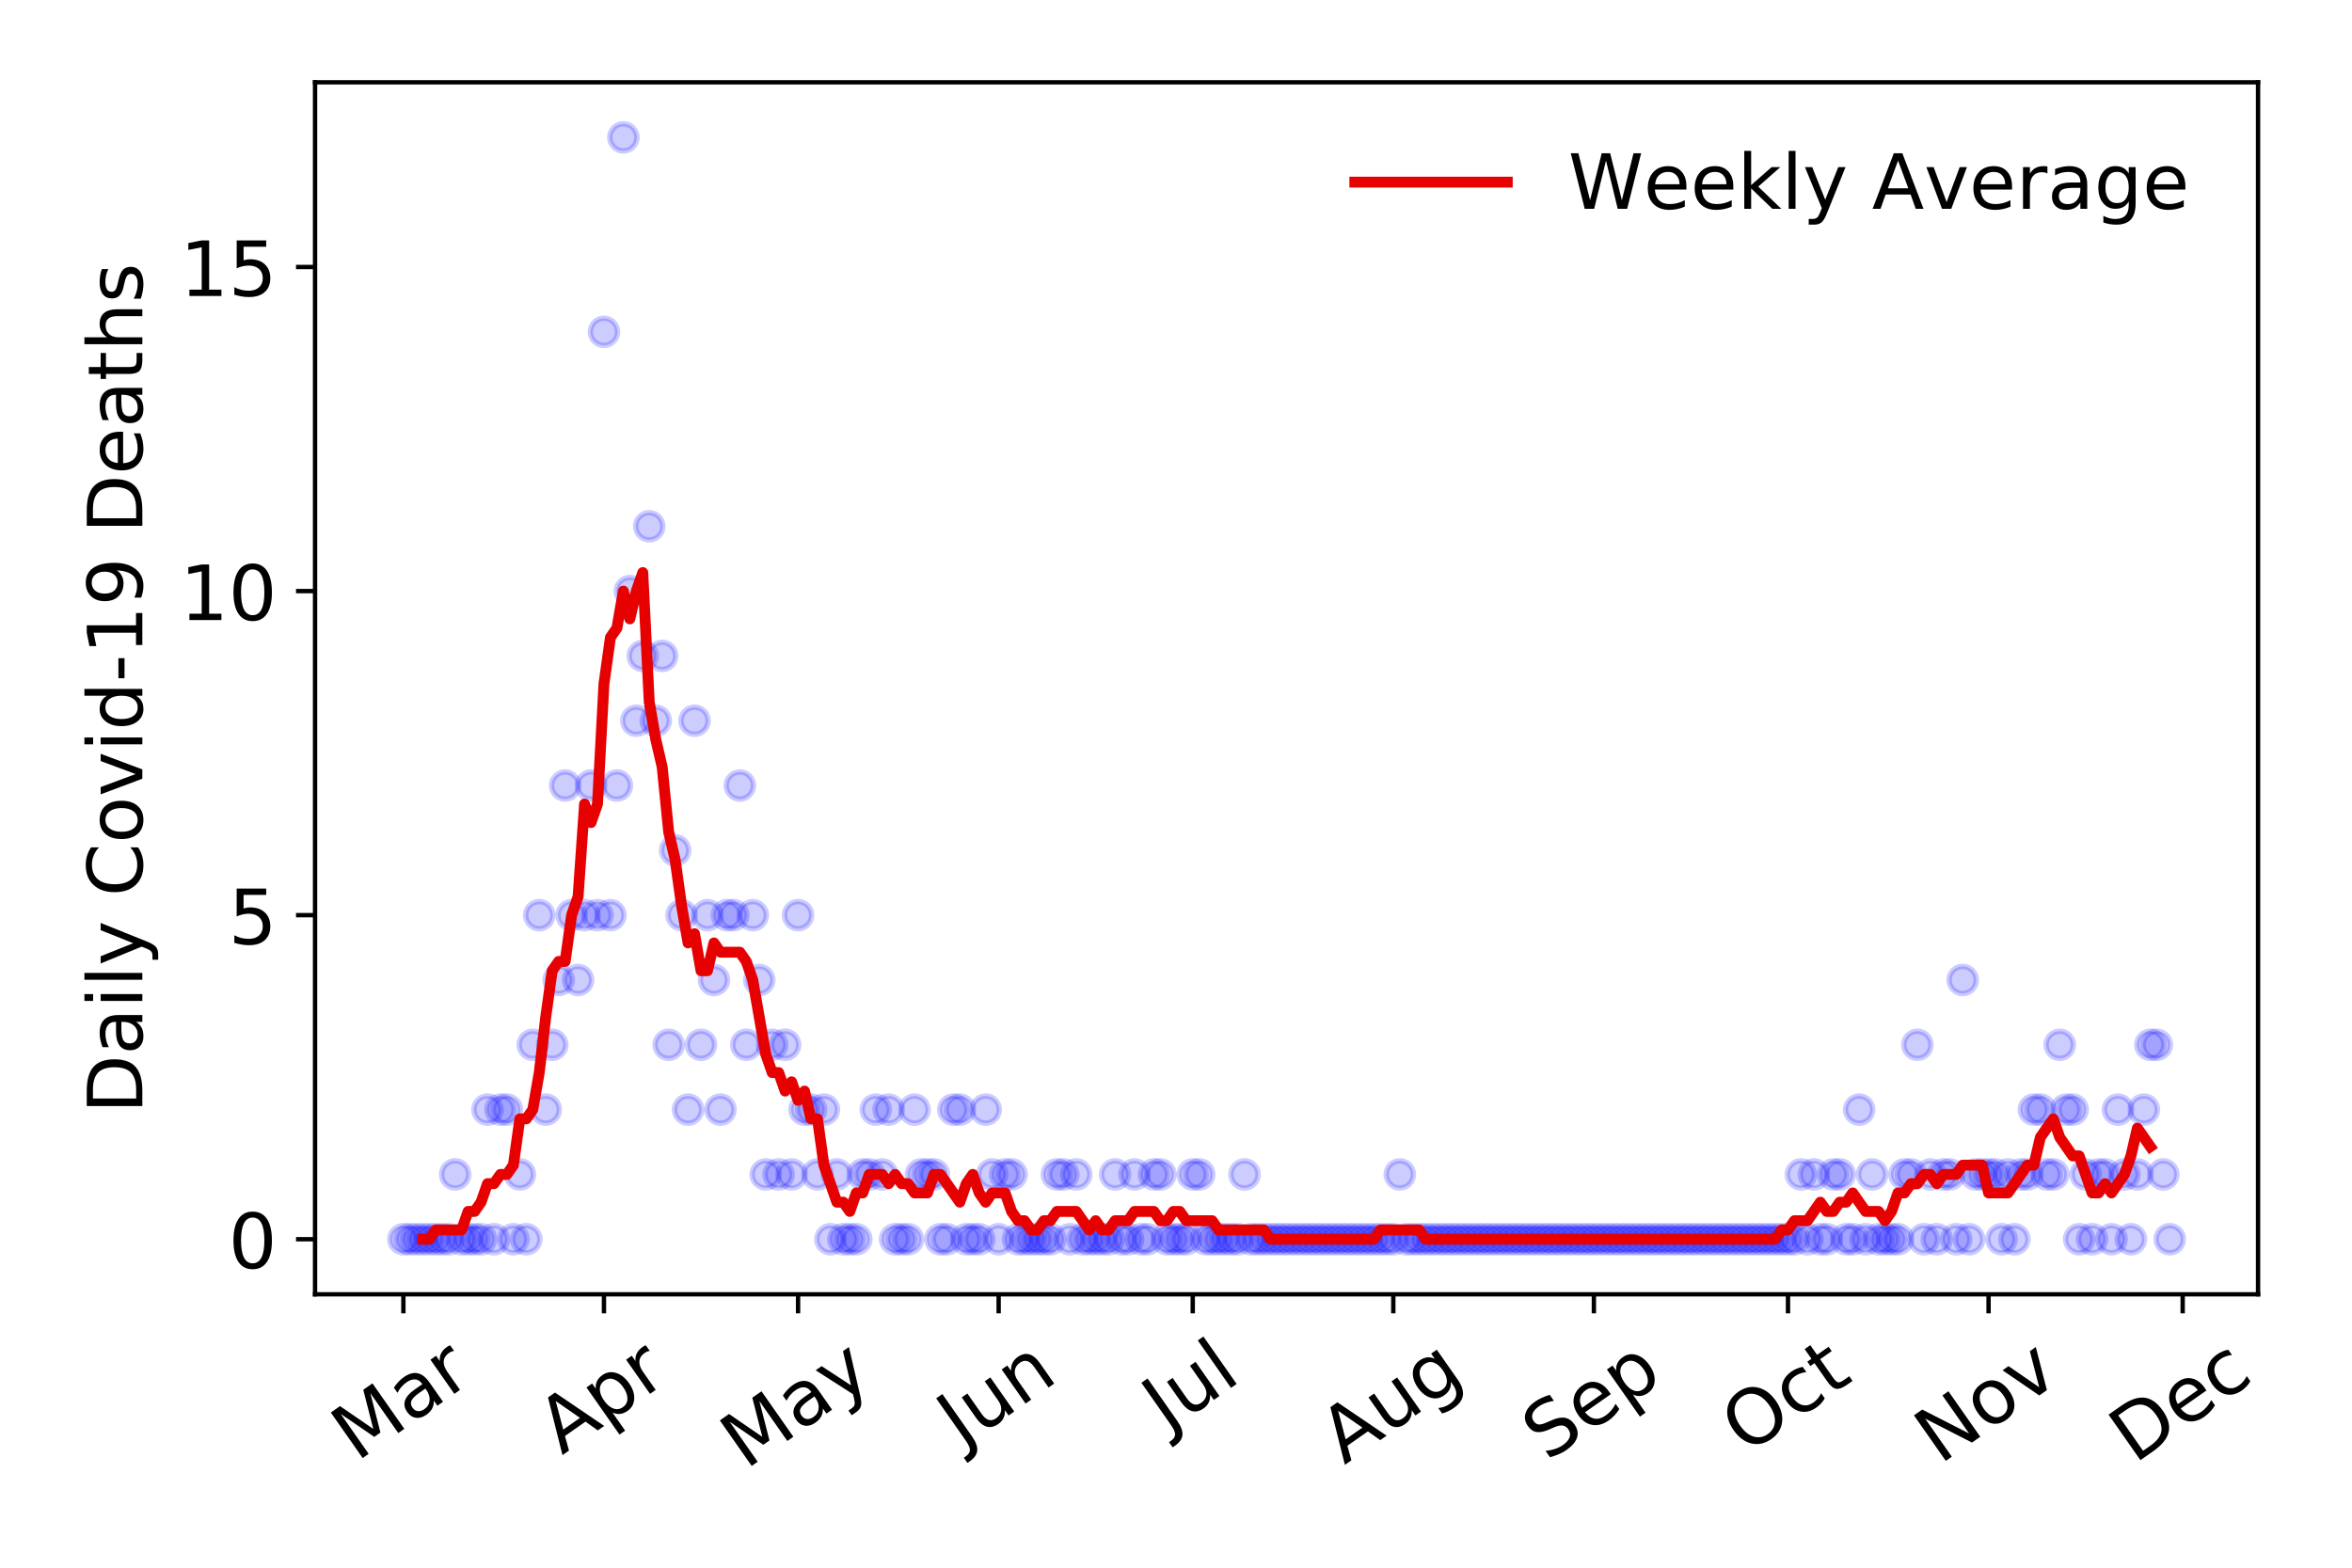 <?xml version="1.0" encoding="utf-8" standalone="no"?>
<!DOCTYPE svg PUBLIC "-//W3C//DTD SVG 1.1//EN"
  "http://www.w3.org/Graphics/SVG/1.1/DTD/svg11.dtd">
<!-- Created with matplotlib (https://matplotlib.org/) -->
<svg height="288pt" version="1.1" viewBox="0 0 432 288" width="432pt" xmlns="http://www.w3.org/2000/svg" xmlns:xlink="http://www.w3.org/1999/xlink">
 <defs>
  <style type="text/css">
*{stroke-linecap:butt;stroke-linejoin:round;}
  </style>
 </defs>
 <g id="figure_1">
  <g id="patch_1">
   <path d="M 0 288 
L 432 288 
L 432 0 
L 0 0 
z
" style="fill:#ffffff;"/>
  </g>
  <g id="axes_1">
   <g id="patch_2">
    <path d="M 57.87 237.778 
L 414.744 237.778 
L 414.744 15.12 
L 57.87 15.12 
z
" style="fill:#ffffff;"/>
   </g>
   <g id="matplotlib.axis_1">
    <g id="xtick_1">
     <g id="line2d_1">
      <defs>
       <path d="M 0 0 
L 0 3.5 
" id="ma546303bb8" style="stroke:#000000;stroke-width:0.8;"/>
      </defs>
      <g>
       <use style="stroke:#000000;stroke-width:0.8;" x="74.092" xlink:href="#ma546303bb8" y="237.778"/>
      </g>
     </g>
     <g id="text_1">
      <!-- Mar -->
      <defs>
       <path d="M 9.812 72.906 
L 24.516 72.906 
L 43.109 23.297 
L 61.812 72.906 
L 76.516 72.906 
L 76.516 0 
L 66.891 0 
L 66.891 64.016 
L 48.094 14.016 
L 38.188 14.016 
L 19.391 64.016 
L 19.391 0 
L 9.812 0 
z
" id="DejaVuSans-77"/>
       <path d="M 34.281 27.484 
Q 23.391 27.484 19.188 25 
Q 14.984 22.516 14.984 16.5 
Q 14.984 11.719 18.141 8.906 
Q 21.297 6.109 26.703 6.109 
Q 34.188 6.109 38.703 11.406 
Q 43.219 16.703 43.219 25.484 
L 43.219 27.484 
z
M 52.203 31.203 
L 52.203 0 
L 43.219 0 
L 43.219 8.297 
Q 40.141 3.328 35.547 0.953 
Q 30.953 -1.422 24.312 -1.422 
Q 15.922 -1.422 10.953 3.297 
Q 6 8.016 6 15.922 
Q 6 25.141 12.172 29.828 
Q 18.359 34.516 30.609 34.516 
L 43.219 34.516 
L 43.219 35.406 
Q 43.219 41.609 39.141 45 
Q 35.062 48.391 27.688 48.391 
Q 23 48.391 18.547 47.266 
Q 14.109 46.141 10.016 43.891 
L 10.016 52.203 
Q 14.938 54.109 19.578 55.047 
Q 24.219 56 28.609 56 
Q 40.484 56 46.344 49.844 
Q 52.203 43.703 52.203 31.203 
z
" id="DejaVuSans-97"/>
       <path d="M 41.109 46.297 
Q 39.594 47.172 37.812 47.578 
Q 36.031 48 33.891 48 
Q 26.266 48 22.188 43.047 
Q 18.109 38.094 18.109 28.812 
L 18.109 0 
L 9.078 0 
L 9.078 54.688 
L 18.109 54.688 
L 18.109 46.188 
Q 20.953 51.172 25.484 53.578 
Q 30.031 56 36.531 56 
Q 37.453 56 38.578 55.875 
Q 39.703 55.766 41.062 55.516 
z
" id="DejaVuSans-114"/>
      </defs>
      <g transform="translate(65.489 268.643)rotate(-35)scale(0.14 -0.14)">
       <use xlink:href="#DejaVuSans-77"/>
       <use x="86.279" xlink:href="#DejaVuSans-97"/>
       <use x="147.559" xlink:href="#DejaVuSans-114"/>
      </g>
     </g>
    </g>
    <g id="xtick_2">
     <g id="line2d_2">
      <g>
       <use style="stroke:#000000;stroke-width:0.8;" x="110.932" xlink:href="#ma546303bb8" y="237.778"/>
      </g>
     </g>
     <g id="text_2">
      <!-- Apr -->
      <defs>
       <path d="M 34.188 63.188 
L 20.797 26.906 
L 47.609 26.906 
z
M 28.609 72.906 
L 39.797 72.906 
L 67.578 0 
L 57.328 0 
L 50.688 18.703 
L 17.828 18.703 
L 11.188 0 
L 0.781 0 
z
" id="DejaVuSans-65"/>
       <path d="M 18.109 8.203 
L 18.109 -20.797 
L 9.078 -20.797 
L 9.078 54.688 
L 18.109 54.688 
L 18.109 46.391 
Q 20.953 51.266 25.266 53.625 
Q 29.594 56 35.594 56 
Q 45.562 56 51.781 48.094 
Q 58.016 40.188 58.016 27.297 
Q 58.016 14.406 51.781 6.484 
Q 45.562 -1.422 35.594 -1.422 
Q 29.594 -1.422 25.266 0.953 
Q 20.953 3.328 18.109 8.203 
z
M 48.688 27.297 
Q 48.688 37.203 44.609 42.844 
Q 40.531 48.484 33.406 48.484 
Q 26.266 48.484 22.188 42.844 
Q 18.109 37.203 18.109 27.297 
Q 18.109 17.391 22.188 11.75 
Q 26.266 6.109 33.406 6.109 
Q 40.531 6.109 44.609 11.75 
Q 48.688 17.391 48.688 27.297 
z
" id="DejaVuSans-112"/>
      </defs>
      <g transform="translate(103.227 267.384)rotate(-35)scale(0.14 -0.14)">
       <use xlink:href="#DejaVuSans-65"/>
       <use x="68.408" xlink:href="#DejaVuSans-112"/>
       <use x="131.885" xlink:href="#DejaVuSans-114"/>
      </g>
     </g>
    </g>
    <g id="xtick_3">
     <g id="line2d_3">
      <g>
       <use style="stroke:#000000;stroke-width:0.8;" x="146.583" xlink:href="#ma546303bb8" y="237.778"/>
      </g>
     </g>
     <g id="text_3">
      <!-- May -->
      <defs>
       <path d="M 32.172 -5.078 
Q 28.375 -14.844 24.75 -17.812 
Q 21.141 -20.797 15.094 -20.797 
L 7.906 -20.797 
L 7.906 -13.281 
L 13.188 -13.281 
Q 16.891 -13.281 18.938 -11.516 
Q 21 -9.766 23.484 -3.219 
L 25.094 0.875 
L 2.984 54.688 
L 12.5 54.688 
L 29.594 11.922 
L 46.688 54.688 
L 56.203 54.688 
z
" id="DejaVuSans-121"/>
      </defs>
      <g transform="translate(136.944 270.094)rotate(-35)scale(0.14 -0.14)">
       <use xlink:href="#DejaVuSans-77"/>
       <use x="86.279" xlink:href="#DejaVuSans-97"/>
       <use x="147.559" xlink:href="#DejaVuSans-121"/>
      </g>
     </g>
    </g>
    <g id="xtick_4">
     <g id="line2d_4">
      <g>
       <use style="stroke:#000000;stroke-width:0.8;" x="183.423" xlink:href="#ma546303bb8" y="237.778"/>
      </g>
     </g>
     <g id="text_4">
      <!-- Jun -->
      <defs>
       <path d="M 9.812 72.906 
L 19.672 72.906 
L 19.672 5.078 
Q 19.672 -8.109 14.672 -14.062 
Q 9.672 -20.016 -1.422 -20.016 
L -5.172 -20.016 
L -5.172 -11.719 
L -2.094 -11.719 
Q 4.438 -11.719 7.125 -8.047 
Q 9.812 -4.391 9.812 5.078 
z
" id="DejaVuSans-74"/>
       <path d="M 8.5 21.578 
L 8.5 54.688 
L 17.484 54.688 
L 17.484 21.922 
Q 17.484 14.156 20.5 10.266 
Q 23.531 6.391 29.594 6.391 
Q 36.859 6.391 41.078 11.031 
Q 45.312 15.672 45.312 23.688 
L 45.312 54.688 
L 54.297 54.688 
L 54.297 0 
L 45.312 0 
L 45.312 8.406 
Q 42.047 3.422 37.719 1 
Q 33.406 -1.422 27.688 -1.422 
Q 18.266 -1.422 13.375 4.438 
Q 8.5 10.297 8.5 21.578 
z
M 31.109 56 
z
" id="DejaVuSans-117"/>
       <path d="M 54.891 33.016 
L 54.891 0 
L 45.906 0 
L 45.906 32.719 
Q 45.906 40.484 42.875 44.328 
Q 39.844 48.188 33.797 48.188 
Q 26.516 48.188 22.312 43.547 
Q 18.109 38.922 18.109 30.906 
L 18.109 0 
L 9.078 0 
L 9.078 54.688 
L 18.109 54.688 
L 18.109 46.188 
Q 21.344 51.125 25.703 53.562 
Q 30.078 56 35.797 56 
Q 45.219 56 50.047 50.172 
Q 54.891 44.344 54.891 33.016 
z
" id="DejaVuSans-110"/>
      </defs>
      <g transform="translate(176.68 266.039)rotate(-35)scale(0.14 -0.14)">
       <use xlink:href="#DejaVuSans-74"/>
       <use x="29.492" xlink:href="#DejaVuSans-117"/>
       <use x="92.871" xlink:href="#DejaVuSans-110"/>
      </g>
     </g>
    </g>
    <g id="xtick_5">
     <g id="line2d_5">
      <g>
       <use style="stroke:#000000;stroke-width:0.8;" x="219.075" xlink:href="#ma546303bb8" y="237.778"/>
      </g>
     </g>
     <g id="text_5">
      <!-- Jul -->
      <defs>
       <path d="M 9.422 75.984 
L 18.406 75.984 
L 18.406 0 
L 9.422 0 
z
" id="DejaVuSans-108"/>
      </defs>
      <g transform="translate(214.372 263.181)rotate(-35)scale(0.14 -0.14)">
       <use xlink:href="#DejaVuSans-74"/>
       <use x="29.492" xlink:href="#DejaVuSans-117"/>
       <use x="92.871" xlink:href="#DejaVuSans-108"/>
      </g>
     </g>
    </g>
    <g id="xtick_6">
     <g id="line2d_6">
      <g>
       <use style="stroke:#000000;stroke-width:0.8;" x="255.915" xlink:href="#ma546303bb8" y="237.778"/>
      </g>
     </g>
     <g id="text_6">
      <!-- Aug -->
      <defs>
       <path d="M 45.406 27.984 
Q 45.406 37.75 41.375 43.109 
Q 37.359 48.484 30.078 48.484 
Q 22.859 48.484 18.828 43.109 
Q 14.797 37.75 14.797 27.984 
Q 14.797 18.266 18.828 12.891 
Q 22.859 7.516 30.078 7.516 
Q 37.359 7.516 41.375 12.891 
Q 45.406 18.266 45.406 27.984 
z
M 54.391 6.781 
Q 54.391 -7.172 48.188 -13.984 
Q 42 -20.797 29.203 -20.797 
Q 24.469 -20.797 20.266 -20.094 
Q 16.062 -19.391 12.109 -17.922 
L 12.109 -9.188 
Q 16.062 -11.328 19.922 -12.344 
Q 23.781 -13.375 27.781 -13.375 
Q 36.625 -13.375 41.016 -8.766 
Q 45.406 -4.156 45.406 5.172 
L 45.406 9.625 
Q 42.625 4.781 38.281 2.391 
Q 33.938 0 27.875 0 
Q 17.828 0 11.672 7.656 
Q 5.516 15.328 5.516 27.984 
Q 5.516 40.672 11.672 48.328 
Q 17.828 56 27.875 56 
Q 33.938 56 38.281 53.609 
Q 42.625 51.219 45.406 46.391 
L 45.406 54.688 
L 54.391 54.688 
z
" id="DejaVuSans-103"/>
      </defs>
      <g transform="translate(246.934 269.172)rotate(-35)scale(0.14 -0.14)">
       <use xlink:href="#DejaVuSans-65"/>
       <use x="68.408" xlink:href="#DejaVuSans-117"/>
       <use x="131.787" xlink:href="#DejaVuSans-103"/>
      </g>
     </g>
    </g>
    <g id="xtick_7">
     <g id="line2d_7">
      <g>
       <use style="stroke:#000000;stroke-width:0.8;" x="292.755" xlink:href="#ma546303bb8" y="237.778"/>
      </g>
     </g>
     <g id="text_7">
      <!-- Sep -->
      <defs>
       <path d="M 53.516 70.516 
L 53.516 60.891 
Q 47.906 63.578 42.922 64.891 
Q 37.938 66.219 33.297 66.219 
Q 25.25 66.219 20.875 63.094 
Q 16.5 59.969 16.5 54.203 
Q 16.5 49.359 19.406 46.891 
Q 22.312 44.438 30.422 42.922 
L 36.375 41.703 
Q 47.406 39.594 52.656 34.297 
Q 57.906 29 57.906 20.125 
Q 57.906 9.516 50.797 4.047 
Q 43.703 -1.422 29.984 -1.422 
Q 24.812 -1.422 18.969 -0.25 
Q 13.141 0.922 6.891 3.219 
L 6.891 13.375 
Q 12.891 10.016 18.656 8.297 
Q 24.422 6.594 29.984 6.594 
Q 38.422 6.594 43.016 9.906 
Q 47.609 13.234 47.609 19.391 
Q 47.609 24.75 44.312 27.781 
Q 41.016 30.812 33.5 32.328 
L 27.484 33.5 
Q 16.453 35.688 11.516 40.375 
Q 6.594 45.062 6.594 53.422 
Q 6.594 63.094 13.406 68.656 
Q 20.219 74.219 32.172 74.219 
Q 37.312 74.219 42.625 73.281 
Q 47.953 72.359 53.516 70.516 
z
" id="DejaVuSans-83"/>
       <path d="M 56.203 29.594 
L 56.203 25.203 
L 14.891 25.203 
Q 15.484 15.922 20.484 11.062 
Q 25.484 6.203 34.422 6.203 
Q 39.594 6.203 44.453 7.469 
Q 49.312 8.734 54.109 11.281 
L 54.109 2.781 
Q 49.266 0.734 44.188 -0.344 
Q 39.109 -1.422 33.891 -1.422 
Q 20.797 -1.422 13.156 6.188 
Q 5.516 13.812 5.516 26.812 
Q 5.516 40.234 12.766 48.109 
Q 20.016 56 32.328 56 
Q 43.359 56 49.781 48.891 
Q 56.203 41.797 56.203 29.594 
z
M 47.219 32.234 
Q 47.125 39.594 43.094 43.984 
Q 39.062 48.391 32.422 48.391 
Q 24.906 48.391 20.391 44.141 
Q 15.875 39.891 15.188 32.172 
z
" id="DejaVuSans-101"/>
      </defs>
      <g transform="translate(284.162 268.629)rotate(-35)scale(0.14 -0.14)">
       <use xlink:href="#DejaVuSans-83"/>
       <use x="63.477" xlink:href="#DejaVuSans-101"/>
       <use x="125" xlink:href="#DejaVuSans-112"/>
      </g>
     </g>
    </g>
    <g id="xtick_8">
     <g id="line2d_8">
      <g>
       <use style="stroke:#000000;stroke-width:0.8;" x="328.407" xlink:href="#ma546303bb8" y="237.778"/>
      </g>
     </g>
     <g id="text_8">
      <!-- Oct -->
      <defs>
       <path d="M 39.406 66.219 
Q 28.656 66.219 22.328 58.203 
Q 16.016 50.203 16.016 36.375 
Q 16.016 22.609 22.328 14.594 
Q 28.656 6.594 39.406 6.594 
Q 50.141 6.594 56.422 14.594 
Q 62.703 22.609 62.703 36.375 
Q 62.703 50.203 56.422 58.203 
Q 50.141 66.219 39.406 66.219 
z
M 39.406 74.219 
Q 54.734 74.219 63.906 63.938 
Q 73.094 53.656 73.094 36.375 
Q 73.094 19.141 63.906 8.859 
Q 54.734 -1.422 39.406 -1.422 
Q 24.031 -1.422 14.812 8.828 
Q 5.609 19.094 5.609 36.375 
Q 5.609 53.656 14.812 63.938 
Q 24.031 74.219 39.406 74.219 
z
" id="DejaVuSans-79"/>
       <path d="M 48.781 52.594 
L 48.781 44.188 
Q 44.969 46.297 41.141 47.344 
Q 37.312 48.391 33.406 48.391 
Q 24.656 48.391 19.812 42.844 
Q 14.984 37.312 14.984 27.297 
Q 14.984 17.281 19.812 11.734 
Q 24.656 6.203 33.406 6.203 
Q 37.312 6.203 41.141 7.25 
Q 44.969 8.297 48.781 10.406 
L 48.781 2.094 
Q 45.016 0.344 40.984 -0.531 
Q 36.969 -1.422 32.422 -1.422 
Q 20.062 -1.422 12.781 6.344 
Q 5.516 14.109 5.516 27.297 
Q 5.516 40.672 12.859 48.328 
Q 20.219 56 33.016 56 
Q 37.156 56 41.109 55.141 
Q 45.062 54.297 48.781 52.594 
z
" id="DejaVuSans-99"/>
       <path d="M 18.312 70.219 
L 18.312 54.688 
L 36.812 54.688 
L 36.812 47.703 
L 18.312 47.703 
L 18.312 18.016 
Q 18.312 11.328 20.141 9.422 
Q 21.969 7.516 27.594 7.516 
L 36.812 7.516 
L 36.812 0 
L 27.594 0 
Q 17.188 0 13.234 3.875 
Q 9.281 7.766 9.281 18.016 
L 9.281 47.703 
L 2.688 47.703 
L 2.688 54.688 
L 9.281 54.688 
L 9.281 70.219 
z
" id="DejaVuSans-116"/>
      </defs>
      <g transform="translate(320.708 267.377)rotate(-35)scale(0.14 -0.14)">
       <use xlink:href="#DejaVuSans-79"/>
       <use x="78.711" xlink:href="#DejaVuSans-99"/>
       <use x="133.691" xlink:href="#DejaVuSans-116"/>
      </g>
     </g>
    </g>
    <g id="xtick_9">
     <g id="line2d_9">
      <g>
       <use style="stroke:#000000;stroke-width:0.8;" x="365.247" xlink:href="#ma546303bb8" y="237.778"/>
      </g>
     </g>
     <g id="text_9">
      <!-- Nov -->
      <defs>
       <path d="M 9.812 72.906 
L 23.094 72.906 
L 55.422 11.922 
L 55.422 72.906 
L 64.984 72.906 
L 64.984 0 
L 51.703 0 
L 19.391 60.984 
L 19.391 0 
L 9.812 0 
z
" id="DejaVuSans-78"/>
       <path d="M 30.609 48.391 
Q 23.391 48.391 19.188 42.75 
Q 14.984 37.109 14.984 27.297 
Q 14.984 17.484 19.156 11.844 
Q 23.344 6.203 30.609 6.203 
Q 37.797 6.203 41.984 11.859 
Q 46.188 17.531 46.188 27.297 
Q 46.188 37.016 41.984 42.703 
Q 37.797 48.391 30.609 48.391 
z
M 30.609 56 
Q 42.328 56 49.016 48.375 
Q 55.719 40.766 55.719 27.297 
Q 55.719 13.875 49.016 6.219 
Q 42.328 -1.422 30.609 -1.422 
Q 18.844 -1.422 12.172 6.219 
Q 5.516 13.875 5.516 27.297 
Q 5.516 40.766 12.172 48.375 
Q 18.844 56 30.609 56 
z
" id="DejaVuSans-111"/>
       <path d="M 2.984 54.688 
L 12.5 54.688 
L 29.594 8.797 
L 46.688 54.688 
L 56.203 54.688 
L 35.688 0 
L 23.484 0 
z
" id="DejaVuSans-118"/>
      </defs>
      <g transform="translate(356.271 269.166)rotate(-35)scale(0.14 -0.14)">
       <use xlink:href="#DejaVuSans-78"/>
       <use x="74.805" xlink:href="#DejaVuSans-111"/>
       <use x="135.986" xlink:href="#DejaVuSans-118"/>
      </g>
     </g>
    </g>
    <g id="xtick_10">
     <g id="line2d_10">
      <g>
       <use style="stroke:#000000;stroke-width:0.8;" x="400.899" xlink:href="#ma546303bb8" y="237.778"/>
      </g>
     </g>
     <g id="text_10">
      <!-- Dec -->
      <defs>
       <path d="M 19.672 64.797 
L 19.672 8.109 
L 31.594 8.109 
Q 46.688 8.109 53.688 14.938 
Q 60.688 21.781 60.688 36.531 
Q 60.688 51.172 53.688 57.984 
Q 46.688 64.797 31.594 64.797 
z
M 9.812 72.906 
L 30.078 72.906 
Q 51.266 72.906 61.172 64.094 
Q 71.094 55.281 71.094 36.531 
Q 71.094 17.672 61.125 8.828 
Q 51.172 0 30.078 0 
L 9.812 0 
z
" id="DejaVuSans-68"/>
      </defs>
      <g transform="translate(392.018 269.032)rotate(-35)scale(0.14 -0.14)">
       <use xlink:href="#DejaVuSans-68"/>
       <use x="77.002" xlink:href="#DejaVuSans-101"/>
       <use x="138.525" xlink:href="#DejaVuSans-99"/>
      </g>
     </g>
    </g>
   </g>
   <g id="matplotlib.axis_2">
    <g id="ytick_1">
     <g id="line2d_11">
      <defs>
       <path d="M 0 0 
L -3.5 0 
" id="m3907e45cd0" style="stroke:#000000;stroke-width:0.8;"/>
      </defs>
      <g>
       <use style="stroke:#000000;stroke-width:0.8;" x="57.87" xlink:href="#m3907e45cd0" y="227.657"/>
      </g>
     </g>
     <g id="text_11">
      <!-- 0 -->
      <defs>
       <path d="M 31.781 66.406 
Q 24.172 66.406 20.328 58.906 
Q 16.5 51.422 16.5 36.375 
Q 16.5 21.391 20.328 13.891 
Q 24.172 6.391 31.781 6.391 
Q 39.453 6.391 43.281 13.891 
Q 47.125 21.391 47.125 36.375 
Q 47.125 51.422 43.281 58.906 
Q 39.453 66.406 31.781 66.406 
z
M 31.781 74.219 
Q 44.047 74.219 50.516 64.516 
Q 56.984 54.828 56.984 36.375 
Q 56.984 17.969 50.516 8.266 
Q 44.047 -1.422 31.781 -1.422 
Q 19.531 -1.422 13.062 8.266 
Q 6.594 17.969 6.594 36.375 
Q 6.594 54.828 13.062 64.516 
Q 19.531 74.219 31.781 74.219 
z
" id="DejaVuSans-48"/>
      </defs>
      <g transform="translate(41.962 232.976)scale(0.14 -0.14)">
       <use xlink:href="#DejaVuSans-48"/>
      </g>
     </g>
    </g>
    <g id="ytick_2">
     <g id="line2d_12">
      <g>
       <use style="stroke:#000000;stroke-width:0.8;" x="57.87" xlink:href="#m3907e45cd0" y="168.123"/>
      </g>
     </g>
     <g id="text_12">
      <!-- 5 -->
      <defs>
       <path d="M 10.797 72.906 
L 49.516 72.906 
L 49.516 64.594 
L 19.828 64.594 
L 19.828 46.734 
Q 21.969 47.469 24.109 47.828 
Q 26.266 48.188 28.422 48.188 
Q 40.625 48.188 47.75 41.5 
Q 54.891 34.812 54.891 23.391 
Q 54.891 11.625 47.562 5.094 
Q 40.234 -1.422 26.906 -1.422 
Q 22.312 -1.422 17.547 -0.641 
Q 12.797 0.141 7.719 1.703 
L 7.719 11.625 
Q 12.109 9.234 16.797 8.062 
Q 21.484 6.891 26.703 6.891 
Q 35.156 6.891 40.078 11.328 
Q 45.016 15.766 45.016 23.391 
Q 45.016 31 40.078 35.438 
Q 35.156 39.891 26.703 39.891 
Q 22.75 39.891 18.812 39.016 
Q 14.891 38.141 10.797 36.281 
z
" id="DejaVuSans-53"/>
      </defs>
      <g transform="translate(41.962 173.442)scale(0.14 -0.14)">
       <use xlink:href="#DejaVuSans-53"/>
      </g>
     </g>
    </g>
    <g id="ytick_3">
     <g id="line2d_13">
      <g>
       <use style="stroke:#000000;stroke-width:0.8;" x="57.87" xlink:href="#m3907e45cd0" y="108.589"/>
      </g>
     </g>
     <g id="text_13">
      <!-- 10 -->
      <defs>
       <path d="M 12.406 8.297 
L 28.516 8.297 
L 28.516 63.922 
L 10.984 60.406 
L 10.984 69.391 
L 28.422 72.906 
L 38.281 72.906 
L 38.281 8.297 
L 54.391 8.297 
L 54.391 0 
L 12.406 0 
z
" id="DejaVuSans-49"/>
      </defs>
      <g transform="translate(33.055 113.908)scale(0.14 -0.14)">
       <use xlink:href="#DejaVuSans-49"/>
       <use x="63.623" xlink:href="#DejaVuSans-48"/>
      </g>
     </g>
    </g>
    <g id="ytick_4">
     <g id="line2d_14">
      <g>
       <use style="stroke:#000000;stroke-width:0.8;" x="57.87" xlink:href="#m3907e45cd0" y="49.055"/>
      </g>
     </g>
     <g id="text_14">
      <!-- 15 -->
      <g transform="translate(33.055 54.373)scale(0.14 -0.14)">
       <use xlink:href="#DejaVuSans-49"/>
       <use x="63.623" xlink:href="#DejaVuSans-53"/>
      </g>
     </g>
    </g>
    <g id="text_15">
     <!-- Daily Covid-19 Deaths -->
     <defs>
      <path d="M 9.422 54.688 
L 18.406 54.688 
L 18.406 0 
L 9.422 0 
z
M 9.422 75.984 
L 18.406 75.984 
L 18.406 64.594 
L 9.422 64.594 
z
" id="DejaVuSans-105"/>
      <path id="DejaVuSans-32"/>
      <path d="M 64.406 67.281 
L 64.406 56.891 
Q 59.422 61.531 53.781 63.812 
Q 48.141 66.109 41.797 66.109 
Q 29.297 66.109 22.656 58.469 
Q 16.016 50.828 16.016 36.375 
Q 16.016 21.969 22.656 14.328 
Q 29.297 6.688 41.797 6.688 
Q 48.141 6.688 53.781 8.984 
Q 59.422 11.281 64.406 15.922 
L 64.406 5.609 
Q 59.234 2.094 53.438 0.328 
Q 47.656 -1.422 41.219 -1.422 
Q 24.656 -1.422 15.125 8.703 
Q 5.609 18.844 5.609 36.375 
Q 5.609 53.953 15.125 64.078 
Q 24.656 74.219 41.219 74.219 
Q 47.75 74.219 53.531 72.484 
Q 59.328 70.75 64.406 67.281 
z
" id="DejaVuSans-67"/>
      <path d="M 45.406 46.391 
L 45.406 75.984 
L 54.391 75.984 
L 54.391 0 
L 45.406 0 
L 45.406 8.203 
Q 42.578 3.328 38.25 0.953 
Q 33.938 -1.422 27.875 -1.422 
Q 17.969 -1.422 11.734 6.484 
Q 5.516 14.406 5.516 27.297 
Q 5.516 40.188 11.734 48.094 
Q 17.969 56 27.875 56 
Q 33.938 56 38.25 53.625 
Q 42.578 51.266 45.406 46.391 
z
M 14.797 27.297 
Q 14.797 17.391 18.875 11.75 
Q 22.953 6.109 30.078 6.109 
Q 37.203 6.109 41.297 11.75 
Q 45.406 17.391 45.406 27.297 
Q 45.406 37.203 41.297 42.844 
Q 37.203 48.484 30.078 48.484 
Q 22.953 48.484 18.875 42.844 
Q 14.797 37.203 14.797 27.297 
z
" id="DejaVuSans-100"/>
      <path d="M 4.891 31.391 
L 31.203 31.391 
L 31.203 23.391 
L 4.891 23.391 
z
" id="DejaVuSans-45"/>
      <path d="M 10.984 1.516 
L 10.984 10.5 
Q 14.703 8.734 18.5 7.812 
Q 22.312 6.891 25.984 6.891 
Q 35.75 6.891 40.891 13.453 
Q 46.047 20.016 46.781 33.406 
Q 43.953 29.203 39.594 26.953 
Q 35.25 24.703 29.984 24.703 
Q 19.047 24.703 12.672 31.312 
Q 6.297 37.938 6.297 49.422 
Q 6.297 60.641 12.938 67.422 
Q 19.578 74.219 30.609 74.219 
Q 43.266 74.219 49.922 64.516 
Q 56.594 54.828 56.594 36.375 
Q 56.594 19.141 48.406 8.859 
Q 40.234 -1.422 26.422 -1.422 
Q 22.703 -1.422 18.891 -0.688 
Q 15.094 0.047 10.984 1.516 
z
M 30.609 32.422 
Q 37.25 32.422 41.125 36.953 
Q 45.016 41.5 45.016 49.422 
Q 45.016 57.281 41.125 61.844 
Q 37.25 66.406 30.609 66.406 
Q 23.969 66.406 20.094 61.844 
Q 16.219 57.281 16.219 49.422 
Q 16.219 41.5 20.094 36.953 
Q 23.969 32.422 30.609 32.422 
z
" id="DejaVuSans-57"/>
      <path d="M 54.891 33.016 
L 54.891 0 
L 45.906 0 
L 45.906 32.719 
Q 45.906 40.484 42.875 44.328 
Q 39.844 48.188 33.797 48.188 
Q 26.516 48.188 22.312 43.547 
Q 18.109 38.922 18.109 30.906 
L 18.109 0 
L 9.078 0 
L 9.078 75.984 
L 18.109 75.984 
L 18.109 46.188 
Q 21.344 51.125 25.703 53.562 
Q 30.078 56 35.797 56 
Q 45.219 56 50.047 50.172 
Q 54.891 44.344 54.891 33.016 
z
" id="DejaVuSans-104"/>
      <path d="M 44.281 53.078 
L 44.281 44.578 
Q 40.484 46.531 36.375 47.5 
Q 32.281 48.484 27.875 48.484 
Q 21.188 48.484 17.844 46.438 
Q 14.5 44.391 14.5 40.281 
Q 14.5 37.156 16.891 35.375 
Q 19.281 33.594 26.516 31.984 
L 29.594 31.297 
Q 39.156 29.25 43.188 25.516 
Q 47.219 21.781 47.219 15.094 
Q 47.219 7.469 41.188 3.016 
Q 35.156 -1.422 24.609 -1.422 
Q 20.219 -1.422 15.453 -0.562 
Q 10.688 0.297 5.422 2 
L 5.422 11.281 
Q 10.406 8.688 15.234 7.391 
Q 20.062 6.109 24.812 6.109 
Q 31.156 6.109 34.562 8.281 
Q 37.984 10.453 37.984 14.406 
Q 37.984 18.062 35.516 20.016 
Q 33.062 21.969 24.703 23.781 
L 21.578 24.516 
Q 13.234 26.266 9.516 29.906 
Q 5.812 33.547 5.812 39.891 
Q 5.812 47.609 11.281 51.797 
Q 16.75 56 26.812 56 
Q 31.781 56 36.172 55.266 
Q 40.578 54.547 44.281 53.078 
z
" id="DejaVuSans-115"/>
     </defs>
     <g transform="translate(26.143 204.56)rotate(-90)scale(0.14 -0.14)">
      <use xlink:href="#DejaVuSans-68"/>
      <use x="77.002" xlink:href="#DejaVuSans-97"/>
      <use x="138.281" xlink:href="#DejaVuSans-105"/>
      <use x="166.064" xlink:href="#DejaVuSans-108"/>
      <use x="193.848" xlink:href="#DejaVuSans-121"/>
      <use x="253.027" xlink:href="#DejaVuSans-32"/>
      <use x="284.814" xlink:href="#DejaVuSans-67"/>
      <use x="354.639" xlink:href="#DejaVuSans-111"/>
      <use x="415.82" xlink:href="#DejaVuSans-118"/>
      <use x="475" xlink:href="#DejaVuSans-105"/>
      <use x="502.783" xlink:href="#DejaVuSans-100"/>
      <use x="566.26" xlink:href="#DejaVuSans-45"/>
      <use x="602.344" xlink:href="#DejaVuSans-49"/>
      <use x="665.967" xlink:href="#DejaVuSans-57"/>
      <use x="729.59" xlink:href="#DejaVuSans-32"/>
      <use x="761.377" xlink:href="#DejaVuSans-68"/>
      <use x="838.379" xlink:href="#DejaVuSans-101"/>
      <use x="899.902" xlink:href="#DejaVuSans-97"/>
      <use x="961.182" xlink:href="#DejaVuSans-116"/>
      <use x="1000.391" xlink:href="#DejaVuSans-104"/>
      <use x="1063.77" xlink:href="#DejaVuSans-115"/>
     </g>
    </g>
   </g>
   <g id="line2d_15">
    <defs>
     <path d="M 0 2.5 
C 0.663 2.5 1.299 2.237 1.768 1.768 
C 2.237 1.299 2.5 0.663 2.5 0 
C 2.5 -0.663 2.237 -1.299 1.768 -1.768 
C 1.299 -2.237 0.663 -2.5 0 -2.5 
C -0.663 -2.5 -1.299 -2.237 -1.768 -1.768 
C -2.237 -1.299 -2.5 -0.663 -2.5 0 
C -2.5 0.663 -2.237 1.299 -1.768 1.768 
C -1.299 2.237 -0.663 2.5 0 2.5 
z
" id="m7353a28f75" style="stroke:#0000ff;stroke-opacity:0.2;"/>
    </defs>
    <g clip-path="url(#p69fb1f445f)">
     <use style="fill:#0000ff;fill-opacity:0.2;stroke:#0000ff;stroke-opacity:0.2;" x="74.092" xlink:href="#m7353a28f75" y="227.657"/>
     <use style="fill:#0000ff;fill-opacity:0.2;stroke:#0000ff;stroke-opacity:0.2;" x="75.28" xlink:href="#m7353a28f75" y="227.657"/>
     <use style="fill:#0000ff;fill-opacity:0.2;stroke:#0000ff;stroke-opacity:0.2;" x="76.468" xlink:href="#m7353a28f75" y="227.657"/>
     <use style="fill:#0000ff;fill-opacity:0.2;stroke:#0000ff;stroke-opacity:0.2;" x="77.657" xlink:href="#m7353a28f75" y="227.657"/>
     <use style="fill:#0000ff;fill-opacity:0.2;stroke:#0000ff;stroke-opacity:0.2;" x="78.845" xlink:href="#m7353a28f75" y="227.657"/>
     <use style="fill:#0000ff;fill-opacity:0.2;stroke:#0000ff;stroke-opacity:0.2;" x="80.033" xlink:href="#m7353a28f75" y="227.657"/>
     <use style="fill:#0000ff;fill-opacity:0.2;stroke:#0000ff;stroke-opacity:0.2;" x="81.222" xlink:href="#m7353a28f75" y="227.657"/>
     <use style="fill:#0000ff;fill-opacity:0.2;stroke:#0000ff;stroke-opacity:0.2;" x="82.41" xlink:href="#m7353a28f75" y="227.657"/>
     <use style="fill:#0000ff;fill-opacity:0.2;stroke:#0000ff;stroke-opacity:0.2;" x="83.599" xlink:href="#m7353a28f75" y="215.75"/>
     <use style="fill:#0000ff;fill-opacity:0.2;stroke:#0000ff;stroke-opacity:0.2;" x="84.787" xlink:href="#m7353a28f75" y="227.657"/>
     <use style="fill:#0000ff;fill-opacity:0.2;stroke:#0000ff;stroke-opacity:0.2;" x="85.975" xlink:href="#m7353a28f75" y="227.657"/>
     <use style="fill:#0000ff;fill-opacity:0.2;stroke:#0000ff;stroke-opacity:0.2;" x="87.164" xlink:href="#m7353a28f75" y="227.657"/>
     <use style="fill:#0000ff;fill-opacity:0.2;stroke:#0000ff;stroke-opacity:0.2;" x="88.352" xlink:href="#m7353a28f75" y="227.657"/>
     <use style="fill:#0000ff;fill-opacity:0.2;stroke:#0000ff;stroke-opacity:0.2;" x="89.541" xlink:href="#m7353a28f75" y="203.844"/>
     <use style="fill:#0000ff;fill-opacity:0.2;stroke:#0000ff;stroke-opacity:0.2;" x="90.729" xlink:href="#m7353a28f75" y="227.657"/>
     <use style="fill:#0000ff;fill-opacity:0.2;stroke:#0000ff;stroke-opacity:0.2;" x="91.917" xlink:href="#m7353a28f75" y="203.844"/>
     <use style="fill:#0000ff;fill-opacity:0.2;stroke:#0000ff;stroke-opacity:0.2;" x="93.106" xlink:href="#m7353a28f75" y="203.844"/>
     <use style="fill:#0000ff;fill-opacity:0.2;stroke:#0000ff;stroke-opacity:0.2;" x="94.294" xlink:href="#m7353a28f75" y="227.657"/>
     <use style="fill:#0000ff;fill-opacity:0.2;stroke:#0000ff;stroke-opacity:0.2;" x="95.483" xlink:href="#m7353a28f75" y="215.75"/>
     <use style="fill:#0000ff;fill-opacity:0.2;stroke:#0000ff;stroke-opacity:0.2;" x="96.671" xlink:href="#m7353a28f75" y="227.657"/>
     <use style="fill:#0000ff;fill-opacity:0.2;stroke:#0000ff;stroke-opacity:0.2;" x="97.859" xlink:href="#m7353a28f75" y="191.937"/>
     <use style="fill:#0000ff;fill-opacity:0.2;stroke:#0000ff;stroke-opacity:0.2;" x="99.048" xlink:href="#m7353a28f75" y="168.123"/>
     <use style="fill:#0000ff;fill-opacity:0.2;stroke:#0000ff;stroke-opacity:0.2;" x="100.236" xlink:href="#m7353a28f75" y="203.844"/>
     <use style="fill:#0000ff;fill-opacity:0.2;stroke:#0000ff;stroke-opacity:0.2;" x="101.425" xlink:href="#m7353a28f75" y="191.937"/>
     <use style="fill:#0000ff;fill-opacity:0.2;stroke:#0000ff;stroke-opacity:0.2;" x="102.613" xlink:href="#m7353a28f75" y="180.03"/>
     <use style="fill:#0000ff;fill-opacity:0.2;stroke:#0000ff;stroke-opacity:0.2;" x="103.801" xlink:href="#m7353a28f75" y="144.309"/>
     <use style="fill:#0000ff;fill-opacity:0.2;stroke:#0000ff;stroke-opacity:0.2;" x="104.99" xlink:href="#m7353a28f75" y="168.123"/>
     <use style="fill:#0000ff;fill-opacity:0.2;stroke:#0000ff;stroke-opacity:0.2;" x="106.178" xlink:href="#m7353a28f75" y="180.03"/>
     <use style="fill:#0000ff;fill-opacity:0.2;stroke:#0000ff;stroke-opacity:0.2;" x="107.366" xlink:href="#m7353a28f75" y="168.123"/>
     <use style="fill:#0000ff;fill-opacity:0.2;stroke:#0000ff;stroke-opacity:0.2;" x="108.555" xlink:href="#m7353a28f75" y="144.309"/>
     <use style="fill:#0000ff;fill-opacity:0.2;stroke:#0000ff;stroke-opacity:0.2;" x="109.743" xlink:href="#m7353a28f75" y="168.123"/>
     <use style="fill:#0000ff;fill-opacity:0.2;stroke:#0000ff;stroke-opacity:0.2;" x="110.932" xlink:href="#m7353a28f75" y="60.961"/>
     <use style="fill:#0000ff;fill-opacity:0.2;stroke:#0000ff;stroke-opacity:0.2;" x="112.12" xlink:href="#m7353a28f75" y="168.123"/>
     <use style="fill:#0000ff;fill-opacity:0.2;stroke:#0000ff;stroke-opacity:0.2;" x="113.308" xlink:href="#m7353a28f75" y="144.309"/>
     <use style="fill:#0000ff;fill-opacity:0.2;stroke:#0000ff;stroke-opacity:0.2;" x="114.497" xlink:href="#m7353a28f75" y="25.241"/>
     <use style="fill:#0000ff;fill-opacity:0.2;stroke:#0000ff;stroke-opacity:0.2;" x="115.685" xlink:href="#m7353a28f75" y="108.589"/>
     <use style="fill:#0000ff;fill-opacity:0.2;stroke:#0000ff;stroke-opacity:0.2;" x="116.874" xlink:href="#m7353a28f75" y="132.403"/>
     <use style="fill:#0000ff;fill-opacity:0.2;stroke:#0000ff;stroke-opacity:0.2;" x="118.062" xlink:href="#m7353a28f75" y="120.496"/>
     <use style="fill:#0000ff;fill-opacity:0.2;stroke:#0000ff;stroke-opacity:0.2;" x="119.25" xlink:href="#m7353a28f75" y="96.682"/>
     <use style="fill:#0000ff;fill-opacity:0.2;stroke:#0000ff;stroke-opacity:0.2;" x="120.439" xlink:href="#m7353a28f75" y="132.403"/>
     <use style="fill:#0000ff;fill-opacity:0.2;stroke:#0000ff;stroke-opacity:0.2;" x="121.627" xlink:href="#m7353a28f75" y="120.496"/>
     <use style="fill:#0000ff;fill-opacity:0.2;stroke:#0000ff;stroke-opacity:0.2;" x="122.816" xlink:href="#m7353a28f75" y="191.937"/>
     <use style="fill:#0000ff;fill-opacity:0.2;stroke:#0000ff;stroke-opacity:0.2;" x="124.004" xlink:href="#m7353a28f75" y="156.216"/>
     <use style="fill:#0000ff;fill-opacity:0.2;stroke:#0000ff;stroke-opacity:0.2;" x="125.192" xlink:href="#m7353a28f75" y="168.123"/>
     <use style="fill:#0000ff;fill-opacity:0.2;stroke:#0000ff;stroke-opacity:0.2;" x="126.381" xlink:href="#m7353a28f75" y="203.844"/>
     <use style="fill:#0000ff;fill-opacity:0.2;stroke:#0000ff;stroke-opacity:0.2;" x="127.569" xlink:href="#m7353a28f75" y="132.403"/>
     <use style="fill:#0000ff;fill-opacity:0.2;stroke:#0000ff;stroke-opacity:0.2;" x="128.757" xlink:href="#m7353a28f75" y="191.937"/>
     <use style="fill:#0000ff;fill-opacity:0.2;stroke:#0000ff;stroke-opacity:0.2;" x="129.946" xlink:href="#m7353a28f75" y="168.123"/>
     <use style="fill:#0000ff;fill-opacity:0.2;stroke:#0000ff;stroke-opacity:0.2;" x="131.134" xlink:href="#m7353a28f75" y="180.03"/>
     <use style="fill:#0000ff;fill-opacity:0.2;stroke:#0000ff;stroke-opacity:0.2;" x="132.323" xlink:href="#m7353a28f75" y="203.844"/>
     <use style="fill:#0000ff;fill-opacity:0.2;stroke:#0000ff;stroke-opacity:0.2;" x="133.511" xlink:href="#m7353a28f75" y="168.123"/>
     <use style="fill:#0000ff;fill-opacity:0.2;stroke:#0000ff;stroke-opacity:0.2;" x="134.699" xlink:href="#m7353a28f75" y="168.123"/>
     <use style="fill:#0000ff;fill-opacity:0.2;stroke:#0000ff;stroke-opacity:0.2;" x="135.888" xlink:href="#m7353a28f75" y="144.309"/>
     <use style="fill:#0000ff;fill-opacity:0.2;stroke:#0000ff;stroke-opacity:0.2;" x="137.076" xlink:href="#m7353a28f75" y="191.937"/>
     <use style="fill:#0000ff;fill-opacity:0.2;stroke:#0000ff;stroke-opacity:0.2;" x="138.265" xlink:href="#m7353a28f75" y="168.123"/>
     <use style="fill:#0000ff;fill-opacity:0.2;stroke:#0000ff;stroke-opacity:0.2;" x="139.453" xlink:href="#m7353a28f75" y="180.03"/>
     <use style="fill:#0000ff;fill-opacity:0.2;stroke:#0000ff;stroke-opacity:0.2;" x="140.641" xlink:href="#m7353a28f75" y="215.75"/>
     <use style="fill:#0000ff;fill-opacity:0.2;stroke:#0000ff;stroke-opacity:0.2;" x="141.83" xlink:href="#m7353a28f75" y="191.937"/>
     <use style="fill:#0000ff;fill-opacity:0.2;stroke:#0000ff;stroke-opacity:0.2;" x="143.018" xlink:href="#m7353a28f75" y="215.75"/>
     <use style="fill:#0000ff;fill-opacity:0.2;stroke:#0000ff;stroke-opacity:0.2;" x="144.207" xlink:href="#m7353a28f75" y="191.937"/>
     <use style="fill:#0000ff;fill-opacity:0.2;stroke:#0000ff;stroke-opacity:0.2;" x="145.395" xlink:href="#m7353a28f75" y="215.75"/>
     <use style="fill:#0000ff;fill-opacity:0.2;stroke:#0000ff;stroke-opacity:0.2;" x="146.583" xlink:href="#m7353a28f75" y="168.123"/>
     <use style="fill:#0000ff;fill-opacity:0.2;stroke:#0000ff;stroke-opacity:0.2;" x="147.772" xlink:href="#m7353a28f75" y="203.844"/>
     <use style="fill:#0000ff;fill-opacity:0.2;stroke:#0000ff;stroke-opacity:0.2;" x="148.96" xlink:href="#m7353a28f75" y="203.844"/>
     <use style="fill:#0000ff;fill-opacity:0.2;stroke:#0000ff;stroke-opacity:0.2;" x="150.149" xlink:href="#m7353a28f75" y="215.75"/>
     <use style="fill:#0000ff;fill-opacity:0.2;stroke:#0000ff;stroke-opacity:0.2;" x="151.337" xlink:href="#m7353a28f75" y="203.844"/>
     <use style="fill:#0000ff;fill-opacity:0.2;stroke:#0000ff;stroke-opacity:0.2;" x="152.525" xlink:href="#m7353a28f75" y="227.657"/>
     <use style="fill:#0000ff;fill-opacity:0.2;stroke:#0000ff;stroke-opacity:0.2;" x="153.714" xlink:href="#m7353a28f75" y="215.75"/>
     <use style="fill:#0000ff;fill-opacity:0.2;stroke:#0000ff;stroke-opacity:0.2;" x="154.902" xlink:href="#m7353a28f75" y="227.657"/>
     <use style="fill:#0000ff;fill-opacity:0.2;stroke:#0000ff;stroke-opacity:0.2;" x="156.09" xlink:href="#m7353a28f75" y="227.657"/>
     <use style="fill:#0000ff;fill-opacity:0.2;stroke:#0000ff;stroke-opacity:0.2;" x="157.279" xlink:href="#m7353a28f75" y="227.657"/>
     <use style="fill:#0000ff;fill-opacity:0.2;stroke:#0000ff;stroke-opacity:0.2;" x="158.467" xlink:href="#m7353a28f75" y="215.75"/>
     <use style="fill:#0000ff;fill-opacity:0.2;stroke:#0000ff;stroke-opacity:0.2;" x="159.656" xlink:href="#m7353a28f75" y="215.75"/>
     <use style="fill:#0000ff;fill-opacity:0.2;stroke:#0000ff;stroke-opacity:0.2;" x="160.844" xlink:href="#m7353a28f75" y="203.844"/>
     <use style="fill:#0000ff;fill-opacity:0.2;stroke:#0000ff;stroke-opacity:0.2;" x="162.032" xlink:href="#m7353a28f75" y="215.75"/>
     <use style="fill:#0000ff;fill-opacity:0.2;stroke:#0000ff;stroke-opacity:0.2;" x="163.221" xlink:href="#m7353a28f75" y="203.844"/>
     <use style="fill:#0000ff;fill-opacity:0.2;stroke:#0000ff;stroke-opacity:0.2;" x="164.409" xlink:href="#m7353a28f75" y="227.657"/>
     <use style="fill:#0000ff;fill-opacity:0.2;stroke:#0000ff;stroke-opacity:0.2;" x="165.598" xlink:href="#m7353a28f75" y="227.657"/>
     <use style="fill:#0000ff;fill-opacity:0.2;stroke:#0000ff;stroke-opacity:0.2;" x="166.786" xlink:href="#m7353a28f75" y="227.657"/>
     <use style="fill:#0000ff;fill-opacity:0.2;stroke:#0000ff;stroke-opacity:0.2;" x="167.974" xlink:href="#m7353a28f75" y="203.844"/>
     <use style="fill:#0000ff;fill-opacity:0.2;stroke:#0000ff;stroke-opacity:0.2;" x="169.163" xlink:href="#m7353a28f75" y="215.75"/>
     <use style="fill:#0000ff;fill-opacity:0.2;stroke:#0000ff;stroke-opacity:0.2;" x="170.351" xlink:href="#m7353a28f75" y="215.75"/>
     <use style="fill:#0000ff;fill-opacity:0.2;stroke:#0000ff;stroke-opacity:0.2;" x="171.54" xlink:href="#m7353a28f75" y="215.75"/>
     <use style="fill:#0000ff;fill-opacity:0.2;stroke:#0000ff;stroke-opacity:0.2;" x="172.728" xlink:href="#m7353a28f75" y="227.657"/>
     <use style="fill:#0000ff;fill-opacity:0.2;stroke:#0000ff;stroke-opacity:0.2;" x="173.916" xlink:href="#m7353a28f75" y="227.657"/>
     <use style="fill:#0000ff;fill-opacity:0.2;stroke:#0000ff;stroke-opacity:0.2;" x="175.105" xlink:href="#m7353a28f75" y="203.844"/>
     <use style="fill:#0000ff;fill-opacity:0.2;stroke:#0000ff;stroke-opacity:0.2;" x="176.293" xlink:href="#m7353a28f75" y="203.844"/>
     <use style="fill:#0000ff;fill-opacity:0.2;stroke:#0000ff;stroke-opacity:0.2;" x="177.481" xlink:href="#m7353a28f75" y="227.657"/>
     <use style="fill:#0000ff;fill-opacity:0.2;stroke:#0000ff;stroke-opacity:0.2;" x="178.67" xlink:href="#m7353a28f75" y="227.657"/>
     <use style="fill:#0000ff;fill-opacity:0.2;stroke:#0000ff;stroke-opacity:0.2;" x="179.858" xlink:href="#m7353a28f75" y="227.657"/>
     <use style="fill:#0000ff;fill-opacity:0.2;stroke:#0000ff;stroke-opacity:0.2;" x="181.047" xlink:href="#m7353a28f75" y="203.844"/>
     <use style="fill:#0000ff;fill-opacity:0.2;stroke:#0000ff;stroke-opacity:0.2;" x="182.235" xlink:href="#m7353a28f75" y="215.75"/>
     <use style="fill:#0000ff;fill-opacity:0.2;stroke:#0000ff;stroke-opacity:0.2;" x="183.423" xlink:href="#m7353a28f75" y="227.657"/>
     <use style="fill:#0000ff;fill-opacity:0.2;stroke:#0000ff;stroke-opacity:0.2;" x="184.612" xlink:href="#m7353a28f75" y="215.75"/>
     <use style="fill:#0000ff;fill-opacity:0.2;stroke:#0000ff;stroke-opacity:0.2;" x="185.8" xlink:href="#m7353a28f75" y="215.75"/>
     <use style="fill:#0000ff;fill-opacity:0.2;stroke:#0000ff;stroke-opacity:0.2;" x="186.989" xlink:href="#m7353a28f75" y="227.657"/>
     <use style="fill:#0000ff;fill-opacity:0.2;stroke:#0000ff;stroke-opacity:0.2;" x="188.177" xlink:href="#m7353a28f75" y="227.657"/>
     <use style="fill:#0000ff;fill-opacity:0.2;stroke:#0000ff;stroke-opacity:0.2;" x="189.365" xlink:href="#m7353a28f75" y="227.657"/>
     <use style="fill:#0000ff;fill-opacity:0.2;stroke:#0000ff;stroke-opacity:0.2;" x="190.554" xlink:href="#m7353a28f75" y="227.657"/>
     <use style="fill:#0000ff;fill-opacity:0.2;stroke:#0000ff;stroke-opacity:0.2;" x="191.742" xlink:href="#m7353a28f75" y="227.657"/>
     <use style="fill:#0000ff;fill-opacity:0.2;stroke:#0000ff;stroke-opacity:0.2;" x="192.931" xlink:href="#m7353a28f75" y="227.657"/>
     <use style="fill:#0000ff;fill-opacity:0.2;stroke:#0000ff;stroke-opacity:0.2;" x="194.119" xlink:href="#m7353a28f75" y="215.75"/>
     <use style="fill:#0000ff;fill-opacity:0.2;stroke:#0000ff;stroke-opacity:0.2;" x="195.307" xlink:href="#m7353a28f75" y="215.75"/>
     <use style="fill:#0000ff;fill-opacity:0.2;stroke:#0000ff;stroke-opacity:0.2;" x="196.496" xlink:href="#m7353a28f75" y="227.657"/>
     <use style="fill:#0000ff;fill-opacity:0.2;stroke:#0000ff;stroke-opacity:0.2;" x="197.684" xlink:href="#m7353a28f75" y="215.75"/>
     <use style="fill:#0000ff;fill-opacity:0.2;stroke:#0000ff;stroke-opacity:0.2;" x="198.873" xlink:href="#m7353a28f75" y="227.657"/>
     <use style="fill:#0000ff;fill-opacity:0.2;stroke:#0000ff;stroke-opacity:0.2;" x="200.061" xlink:href="#m7353a28f75" y="227.657"/>
     <use style="fill:#0000ff;fill-opacity:0.2;stroke:#0000ff;stroke-opacity:0.2;" x="201.249" xlink:href="#m7353a28f75" y="227.657"/>
     <use style="fill:#0000ff;fill-opacity:0.2;stroke:#0000ff;stroke-opacity:0.2;" x="202.438" xlink:href="#m7353a28f75" y="227.657"/>
     <use style="fill:#0000ff;fill-opacity:0.2;stroke:#0000ff;stroke-opacity:0.2;" x="203.626" xlink:href="#m7353a28f75" y="227.657"/>
     <use style="fill:#0000ff;fill-opacity:0.2;stroke:#0000ff;stroke-opacity:0.2;" x="204.814" xlink:href="#m7353a28f75" y="215.75"/>
     <use style="fill:#0000ff;fill-opacity:0.2;stroke:#0000ff;stroke-opacity:0.2;" x="206.003" xlink:href="#m7353a28f75" y="227.657"/>
     <use style="fill:#0000ff;fill-opacity:0.2;stroke:#0000ff;stroke-opacity:0.2;" x="207.191" xlink:href="#m7353a28f75" y="227.657"/>
     <use style="fill:#0000ff;fill-opacity:0.2;stroke:#0000ff;stroke-opacity:0.2;" x="208.38" xlink:href="#m7353a28f75" y="215.75"/>
     <use style="fill:#0000ff;fill-opacity:0.2;stroke:#0000ff;stroke-opacity:0.2;" x="209.568" xlink:href="#m7353a28f75" y="227.657"/>
     <use style="fill:#0000ff;fill-opacity:0.2;stroke:#0000ff;stroke-opacity:0.2;" x="210.756" xlink:href="#m7353a28f75" y="227.657"/>
     <use style="fill:#0000ff;fill-opacity:0.2;stroke:#0000ff;stroke-opacity:0.2;" x="211.945" xlink:href="#m7353a28f75" y="215.75"/>
     <use style="fill:#0000ff;fill-opacity:0.2;stroke:#0000ff;stroke-opacity:0.2;" x="213.133" xlink:href="#m7353a28f75" y="215.75"/>
     <use style="fill:#0000ff;fill-opacity:0.2;stroke:#0000ff;stroke-opacity:0.2;" x="214.322" xlink:href="#m7353a28f75" y="227.657"/>
     <use style="fill:#0000ff;fill-opacity:0.2;stroke:#0000ff;stroke-opacity:0.2;" x="215.51" xlink:href="#m7353a28f75" y="227.657"/>
     <use style="fill:#0000ff;fill-opacity:0.2;stroke:#0000ff;stroke-opacity:0.2;" x="216.698" xlink:href="#m7353a28f75" y="227.657"/>
     <use style="fill:#0000ff;fill-opacity:0.2;stroke:#0000ff;stroke-opacity:0.2;" x="217.887" xlink:href="#m7353a28f75" y="227.657"/>
     <use style="fill:#0000ff;fill-opacity:0.2;stroke:#0000ff;stroke-opacity:0.2;" x="219.075" xlink:href="#m7353a28f75" y="215.75"/>
     <use style="fill:#0000ff;fill-opacity:0.2;stroke:#0000ff;stroke-opacity:0.2;" x="220.264" xlink:href="#m7353a28f75" y="215.75"/>
     <use style="fill:#0000ff;fill-opacity:0.2;stroke:#0000ff;stroke-opacity:0.2;" x="221.452" xlink:href="#m7353a28f75" y="227.657"/>
     <use style="fill:#0000ff;fill-opacity:0.2;stroke:#0000ff;stroke-opacity:0.2;" x="222.64" xlink:href="#m7353a28f75" y="227.657"/>
     <use style="fill:#0000ff;fill-opacity:0.2;stroke:#0000ff;stroke-opacity:0.2;" x="223.829" xlink:href="#m7353a28f75" y="227.657"/>
     <use style="fill:#0000ff;fill-opacity:0.2;stroke:#0000ff;stroke-opacity:0.2;" x="225.017" xlink:href="#m7353a28f75" y="227.657"/>
     <use style="fill:#0000ff;fill-opacity:0.2;stroke:#0000ff;stroke-opacity:0.2;" x="226.205" xlink:href="#m7353a28f75" y="227.657"/>
     <use style="fill:#0000ff;fill-opacity:0.2;stroke:#0000ff;stroke-opacity:0.2;" x="227.394" xlink:href="#m7353a28f75" y="227.657"/>
     <use style="fill:#0000ff;fill-opacity:0.2;stroke:#0000ff;stroke-opacity:0.2;" x="228.582" xlink:href="#m7353a28f75" y="215.75"/>
     <use style="fill:#0000ff;fill-opacity:0.2;stroke:#0000ff;stroke-opacity:0.2;" x="229.771" xlink:href="#m7353a28f75" y="227.657"/>
     <use style="fill:#0000ff;fill-opacity:0.2;stroke:#0000ff;stroke-opacity:0.2;" x="230.959" xlink:href="#m7353a28f75" y="227.657"/>
     <use style="fill:#0000ff;fill-opacity:0.2;stroke:#0000ff;stroke-opacity:0.2;" x="232.147" xlink:href="#m7353a28f75" y="227.657"/>
     <use style="fill:#0000ff;fill-opacity:0.2;stroke:#0000ff;stroke-opacity:0.2;" x="233.336" xlink:href="#m7353a28f75" y="227.657"/>
     <use style="fill:#0000ff;fill-opacity:0.2;stroke:#0000ff;stroke-opacity:0.2;" x="234.524" xlink:href="#m7353a28f75" y="227.657"/>
     <use style="fill:#0000ff;fill-opacity:0.2;stroke:#0000ff;stroke-opacity:0.2;" x="235.713" xlink:href="#m7353a28f75" y="227.657"/>
     <use style="fill:#0000ff;fill-opacity:0.2;stroke:#0000ff;stroke-opacity:0.2;" x="236.901" xlink:href="#m7353a28f75" y="227.657"/>
     <use style="fill:#0000ff;fill-opacity:0.2;stroke:#0000ff;stroke-opacity:0.2;" x="238.089" xlink:href="#m7353a28f75" y="227.657"/>
     <use style="fill:#0000ff;fill-opacity:0.2;stroke:#0000ff;stroke-opacity:0.2;" x="239.278" xlink:href="#m7353a28f75" y="227.657"/>
     <use style="fill:#0000ff;fill-opacity:0.2;stroke:#0000ff;stroke-opacity:0.2;" x="240.466" xlink:href="#m7353a28f75" y="227.657"/>
     <use style="fill:#0000ff;fill-opacity:0.2;stroke:#0000ff;stroke-opacity:0.2;" x="241.655" xlink:href="#m7353a28f75" y="227.657"/>
     <use style="fill:#0000ff;fill-opacity:0.2;stroke:#0000ff;stroke-opacity:0.2;" x="242.843" xlink:href="#m7353a28f75" y="227.657"/>
     <use style="fill:#0000ff;fill-opacity:0.2;stroke:#0000ff;stroke-opacity:0.2;" x="244.031" xlink:href="#m7353a28f75" y="227.657"/>
     <use style="fill:#0000ff;fill-opacity:0.2;stroke:#0000ff;stroke-opacity:0.2;" x="245.22" xlink:href="#m7353a28f75" y="227.657"/>
     <use style="fill:#0000ff;fill-opacity:0.2;stroke:#0000ff;stroke-opacity:0.2;" x="246.408" xlink:href="#m7353a28f75" y="227.657"/>
     <use style="fill:#0000ff;fill-opacity:0.2;stroke:#0000ff;stroke-opacity:0.2;" x="247.597" xlink:href="#m7353a28f75" y="227.657"/>
     <use style="fill:#0000ff;fill-opacity:0.2;stroke:#0000ff;stroke-opacity:0.2;" x="248.785" xlink:href="#m7353a28f75" y="227.657"/>
     <use style="fill:#0000ff;fill-opacity:0.2;stroke:#0000ff;stroke-opacity:0.2;" x="249.973" xlink:href="#m7353a28f75" y="227.657"/>
     <use style="fill:#0000ff;fill-opacity:0.2;stroke:#0000ff;stroke-opacity:0.2;" x="251.162" xlink:href="#m7353a28f75" y="227.657"/>
     <use style="fill:#0000ff;fill-opacity:0.2;stroke:#0000ff;stroke-opacity:0.2;" x="252.35" xlink:href="#m7353a28f75" y="227.657"/>
     <use style="fill:#0000ff;fill-opacity:0.2;stroke:#0000ff;stroke-opacity:0.2;" x="253.538" xlink:href="#m7353a28f75" y="227.657"/>
     <use style="fill:#0000ff;fill-opacity:0.2;stroke:#0000ff;stroke-opacity:0.2;" x="254.727" xlink:href="#m7353a28f75" y="227.657"/>
     <use style="fill:#0000ff;fill-opacity:0.2;stroke:#0000ff;stroke-opacity:0.2;" x="255.915" xlink:href="#m7353a28f75" y="227.657"/>
     <use style="fill:#0000ff;fill-opacity:0.2;stroke:#0000ff;stroke-opacity:0.2;" x="257.104" xlink:href="#m7353a28f75" y="215.75"/>
     <use style="fill:#0000ff;fill-opacity:0.2;stroke:#0000ff;stroke-opacity:0.2;" x="258.292" xlink:href="#m7353a28f75" y="227.657"/>
     <use style="fill:#0000ff;fill-opacity:0.2;stroke:#0000ff;stroke-opacity:0.2;" x="259.48" xlink:href="#m7353a28f75" y="227.657"/>
     <use style="fill:#0000ff;fill-opacity:0.2;stroke:#0000ff;stroke-opacity:0.2;" x="260.669" xlink:href="#m7353a28f75" y="227.657"/>
     <use style="fill:#0000ff;fill-opacity:0.2;stroke:#0000ff;stroke-opacity:0.2;" x="261.857" xlink:href="#m7353a28f75" y="227.657"/>
     <use style="fill:#0000ff;fill-opacity:0.2;stroke:#0000ff;stroke-opacity:0.2;" x="263.046" xlink:href="#m7353a28f75" y="227.657"/>
     <use style="fill:#0000ff;fill-opacity:0.2;stroke:#0000ff;stroke-opacity:0.2;" x="264.234" xlink:href="#m7353a28f75" y="227.657"/>
     <use style="fill:#0000ff;fill-opacity:0.2;stroke:#0000ff;stroke-opacity:0.2;" x="265.422" xlink:href="#m7353a28f75" y="227.657"/>
     <use style="fill:#0000ff;fill-opacity:0.2;stroke:#0000ff;stroke-opacity:0.2;" x="266.611" xlink:href="#m7353a28f75" y="227.657"/>
     <use style="fill:#0000ff;fill-opacity:0.2;stroke:#0000ff;stroke-opacity:0.2;" x="267.799" xlink:href="#m7353a28f75" y="227.657"/>
     <use style="fill:#0000ff;fill-opacity:0.2;stroke:#0000ff;stroke-opacity:0.2;" x="268.988" xlink:href="#m7353a28f75" y="227.657"/>
     <use style="fill:#0000ff;fill-opacity:0.2;stroke:#0000ff;stroke-opacity:0.2;" x="270.176" xlink:href="#m7353a28f75" y="227.657"/>
     <use style="fill:#0000ff;fill-opacity:0.2;stroke:#0000ff;stroke-opacity:0.2;" x="271.364" xlink:href="#m7353a28f75" y="227.657"/>
     <use style="fill:#0000ff;fill-opacity:0.2;stroke:#0000ff;stroke-opacity:0.2;" x="272.553" xlink:href="#m7353a28f75" y="227.657"/>
     <use style="fill:#0000ff;fill-opacity:0.2;stroke:#0000ff;stroke-opacity:0.2;" x="273.741" xlink:href="#m7353a28f75" y="227.657"/>
     <use style="fill:#0000ff;fill-opacity:0.2;stroke:#0000ff;stroke-opacity:0.2;" x="274.93" xlink:href="#m7353a28f75" y="227.657"/>
     <use style="fill:#0000ff;fill-opacity:0.2;stroke:#0000ff;stroke-opacity:0.2;" x="276.118" xlink:href="#m7353a28f75" y="227.657"/>
     <use style="fill:#0000ff;fill-opacity:0.2;stroke:#0000ff;stroke-opacity:0.2;" x="277.306" xlink:href="#m7353a28f75" y="227.657"/>
     <use style="fill:#0000ff;fill-opacity:0.2;stroke:#0000ff;stroke-opacity:0.2;" x="278.495" xlink:href="#m7353a28f75" y="227.657"/>
     <use style="fill:#0000ff;fill-opacity:0.2;stroke:#0000ff;stroke-opacity:0.2;" x="279.683" xlink:href="#m7353a28f75" y="227.657"/>
     <use style="fill:#0000ff;fill-opacity:0.2;stroke:#0000ff;stroke-opacity:0.2;" x="280.871" xlink:href="#m7353a28f75" y="227.657"/>
     <use style="fill:#0000ff;fill-opacity:0.2;stroke:#0000ff;stroke-opacity:0.2;" x="282.06" xlink:href="#m7353a28f75" y="227.657"/>
     <use style="fill:#0000ff;fill-opacity:0.2;stroke:#0000ff;stroke-opacity:0.2;" x="283.248" xlink:href="#m7353a28f75" y="227.657"/>
     <use style="fill:#0000ff;fill-opacity:0.2;stroke:#0000ff;stroke-opacity:0.2;" x="284.437" xlink:href="#m7353a28f75" y="227.657"/>
     <use style="fill:#0000ff;fill-opacity:0.2;stroke:#0000ff;stroke-opacity:0.2;" x="285.625" xlink:href="#m7353a28f75" y="227.657"/>
     <use style="fill:#0000ff;fill-opacity:0.2;stroke:#0000ff;stroke-opacity:0.2;" x="286.813" xlink:href="#m7353a28f75" y="227.657"/>
     <use style="fill:#0000ff;fill-opacity:0.2;stroke:#0000ff;stroke-opacity:0.2;" x="288.002" xlink:href="#m7353a28f75" y="227.657"/>
     <use style="fill:#0000ff;fill-opacity:0.2;stroke:#0000ff;stroke-opacity:0.2;" x="289.19" xlink:href="#m7353a28f75" y="227.657"/>
     <use style="fill:#0000ff;fill-opacity:0.2;stroke:#0000ff;stroke-opacity:0.2;" x="290.379" xlink:href="#m7353a28f75" y="227.657"/>
     <use style="fill:#0000ff;fill-opacity:0.2;stroke:#0000ff;stroke-opacity:0.2;" x="291.567" xlink:href="#m7353a28f75" y="227.657"/>
     <use style="fill:#0000ff;fill-opacity:0.2;stroke:#0000ff;stroke-opacity:0.2;" x="292.755" xlink:href="#m7353a28f75" y="227.657"/>
     <use style="fill:#0000ff;fill-opacity:0.2;stroke:#0000ff;stroke-opacity:0.2;" x="293.944" xlink:href="#m7353a28f75" y="227.657"/>
     <use style="fill:#0000ff;fill-opacity:0.2;stroke:#0000ff;stroke-opacity:0.2;" x="295.132" xlink:href="#m7353a28f75" y="227.657"/>
     <use style="fill:#0000ff;fill-opacity:0.2;stroke:#0000ff;stroke-opacity:0.2;" x="296.321" xlink:href="#m7353a28f75" y="227.657"/>
     <use style="fill:#0000ff;fill-opacity:0.2;stroke:#0000ff;stroke-opacity:0.2;" x="297.509" xlink:href="#m7353a28f75" y="227.657"/>
     <use style="fill:#0000ff;fill-opacity:0.2;stroke:#0000ff;stroke-opacity:0.2;" x="298.697" xlink:href="#m7353a28f75" y="227.657"/>
     <use style="fill:#0000ff;fill-opacity:0.2;stroke:#0000ff;stroke-opacity:0.2;" x="299.886" xlink:href="#m7353a28f75" y="227.657"/>
     <use style="fill:#0000ff;fill-opacity:0.2;stroke:#0000ff;stroke-opacity:0.2;" x="301.074" xlink:href="#m7353a28f75" y="227.657"/>
     <use style="fill:#0000ff;fill-opacity:0.2;stroke:#0000ff;stroke-opacity:0.2;" x="302.262" xlink:href="#m7353a28f75" y="227.657"/>
     <use style="fill:#0000ff;fill-opacity:0.2;stroke:#0000ff;stroke-opacity:0.2;" x="303.451" xlink:href="#m7353a28f75" y="227.657"/>
     <use style="fill:#0000ff;fill-opacity:0.2;stroke:#0000ff;stroke-opacity:0.2;" x="304.639" xlink:href="#m7353a28f75" y="227.657"/>
     <use style="fill:#0000ff;fill-opacity:0.2;stroke:#0000ff;stroke-opacity:0.2;" x="305.828" xlink:href="#m7353a28f75" y="227.657"/>
     <use style="fill:#0000ff;fill-opacity:0.2;stroke:#0000ff;stroke-opacity:0.2;" x="307.016" xlink:href="#m7353a28f75" y="227.657"/>
     <use style="fill:#0000ff;fill-opacity:0.2;stroke:#0000ff;stroke-opacity:0.2;" x="308.204" xlink:href="#m7353a28f75" y="227.657"/>
     <use style="fill:#0000ff;fill-opacity:0.2;stroke:#0000ff;stroke-opacity:0.2;" x="309.393" xlink:href="#m7353a28f75" y="227.657"/>
     <use style="fill:#0000ff;fill-opacity:0.2;stroke:#0000ff;stroke-opacity:0.2;" x="310.581" xlink:href="#m7353a28f75" y="227.657"/>
     <use style="fill:#0000ff;fill-opacity:0.2;stroke:#0000ff;stroke-opacity:0.2;" x="311.77" xlink:href="#m7353a28f75" y="227.657"/>
     <use style="fill:#0000ff;fill-opacity:0.2;stroke:#0000ff;stroke-opacity:0.2;" x="312.958" xlink:href="#m7353a28f75" y="227.657"/>
     <use style="fill:#0000ff;fill-opacity:0.2;stroke:#0000ff;stroke-opacity:0.2;" x="314.146" xlink:href="#m7353a28f75" y="227.657"/>
     <use style="fill:#0000ff;fill-opacity:0.2;stroke:#0000ff;stroke-opacity:0.2;" x="315.335" xlink:href="#m7353a28f75" y="227.657"/>
     <use style="fill:#0000ff;fill-opacity:0.2;stroke:#0000ff;stroke-opacity:0.2;" x="316.523" xlink:href="#m7353a28f75" y="227.657"/>
     <use style="fill:#0000ff;fill-opacity:0.2;stroke:#0000ff;stroke-opacity:0.2;" x="317.712" xlink:href="#m7353a28f75" y="227.657"/>
     <use style="fill:#0000ff;fill-opacity:0.2;stroke:#0000ff;stroke-opacity:0.2;" x="318.9" xlink:href="#m7353a28f75" y="227.657"/>
     <use style="fill:#0000ff;fill-opacity:0.2;stroke:#0000ff;stroke-opacity:0.2;" x="320.088" xlink:href="#m7353a28f75" y="227.657"/>
     <use style="fill:#0000ff;fill-opacity:0.2;stroke:#0000ff;stroke-opacity:0.2;" x="321.277" xlink:href="#m7353a28f75" y="227.657"/>
     <use style="fill:#0000ff;fill-opacity:0.2;stroke:#0000ff;stroke-opacity:0.2;" x="322.465" xlink:href="#m7353a28f75" y="227.657"/>
     <use style="fill:#0000ff;fill-opacity:0.2;stroke:#0000ff;stroke-opacity:0.2;" x="323.654" xlink:href="#m7353a28f75" y="227.657"/>
     <use style="fill:#0000ff;fill-opacity:0.2;stroke:#0000ff;stroke-opacity:0.2;" x="324.842" xlink:href="#m7353a28f75" y="227.657"/>
     <use style="fill:#0000ff;fill-opacity:0.2;stroke:#0000ff;stroke-opacity:0.2;" x="326.03" xlink:href="#m7353a28f75" y="227.657"/>
     <use style="fill:#0000ff;fill-opacity:0.2;stroke:#0000ff;stroke-opacity:0.2;" x="327.219" xlink:href="#m7353a28f75" y="227.657"/>
     <use style="fill:#0000ff;fill-opacity:0.2;stroke:#0000ff;stroke-opacity:0.2;" x="328.407" xlink:href="#m7353a28f75" y="227.657"/>
     <use style="fill:#0000ff;fill-opacity:0.2;stroke:#0000ff;stroke-opacity:0.2;" x="329.595" xlink:href="#m7353a28f75" y="227.657"/>
     <use style="fill:#0000ff;fill-opacity:0.2;stroke:#0000ff;stroke-opacity:0.2;" x="330.784" xlink:href="#m7353a28f75" y="215.75"/>
     <use style="fill:#0000ff;fill-opacity:0.2;stroke:#0000ff;stroke-opacity:0.2;" x="331.972" xlink:href="#m7353a28f75" y="227.657"/>
     <use style="fill:#0000ff;fill-opacity:0.2;stroke:#0000ff;stroke-opacity:0.2;" x="333.161" xlink:href="#m7353a28f75" y="215.75"/>
     <use style="fill:#0000ff;fill-opacity:0.2;stroke:#0000ff;stroke-opacity:0.2;" x="334.349" xlink:href="#m7353a28f75" y="227.657"/>
     <use style="fill:#0000ff;fill-opacity:0.2;stroke:#0000ff;stroke-opacity:0.2;" x="335.537" xlink:href="#m7353a28f75" y="227.657"/>
     <use style="fill:#0000ff;fill-opacity:0.2;stroke:#0000ff;stroke-opacity:0.2;" x="336.726" xlink:href="#m7353a28f75" y="215.75"/>
     <use style="fill:#0000ff;fill-opacity:0.2;stroke:#0000ff;stroke-opacity:0.2;" x="337.914" xlink:href="#m7353a28f75" y="215.75"/>
     <use style="fill:#0000ff;fill-opacity:0.2;stroke:#0000ff;stroke-opacity:0.2;" x="339.103" xlink:href="#m7353a28f75" y="227.657"/>
     <use style="fill:#0000ff;fill-opacity:0.2;stroke:#0000ff;stroke-opacity:0.2;" x="340.291" xlink:href="#m7353a28f75" y="227.657"/>
     <use style="fill:#0000ff;fill-opacity:0.2;stroke:#0000ff;stroke-opacity:0.2;" x="341.479" xlink:href="#m7353a28f75" y="203.844"/>
     <use style="fill:#0000ff;fill-opacity:0.2;stroke:#0000ff;stroke-opacity:0.2;" x="342.668" xlink:href="#m7353a28f75" y="227.657"/>
     <use style="fill:#0000ff;fill-opacity:0.2;stroke:#0000ff;stroke-opacity:0.2;" x="343.856" xlink:href="#m7353a28f75" y="215.75"/>
     <use style="fill:#0000ff;fill-opacity:0.2;stroke:#0000ff;stroke-opacity:0.2;" x="345.045" xlink:href="#m7353a28f75" y="227.657"/>
     <use style="fill:#0000ff;fill-opacity:0.2;stroke:#0000ff;stroke-opacity:0.2;" x="346.233" xlink:href="#m7353a28f75" y="227.657"/>
     <use style="fill:#0000ff;fill-opacity:0.2;stroke:#0000ff;stroke-opacity:0.2;" x="347.421" xlink:href="#m7353a28f75" y="227.657"/>
     <use style="fill:#0000ff;fill-opacity:0.2;stroke:#0000ff;stroke-opacity:0.2;" x="348.61" xlink:href="#m7353a28f75" y="227.657"/>
     <use style="fill:#0000ff;fill-opacity:0.2;stroke:#0000ff;stroke-opacity:0.2;" x="349.798" xlink:href="#m7353a28f75" y="215.75"/>
     <use style="fill:#0000ff;fill-opacity:0.2;stroke:#0000ff;stroke-opacity:0.2;" x="350.986" xlink:href="#m7353a28f75" y="215.75"/>
     <use style="fill:#0000ff;fill-opacity:0.2;stroke:#0000ff;stroke-opacity:0.2;" x="352.175" xlink:href="#m7353a28f75" y="191.937"/>
     <use style="fill:#0000ff;fill-opacity:0.2;stroke:#0000ff;stroke-opacity:0.2;" x="353.363" xlink:href="#m7353a28f75" y="227.657"/>
     <use style="fill:#0000ff;fill-opacity:0.2;stroke:#0000ff;stroke-opacity:0.2;" x="354.552" xlink:href="#m7353a28f75" y="215.75"/>
     <use style="fill:#0000ff;fill-opacity:0.2;stroke:#0000ff;stroke-opacity:0.2;" x="355.74" xlink:href="#m7353a28f75" y="227.657"/>
     <use style="fill:#0000ff;fill-opacity:0.2;stroke:#0000ff;stroke-opacity:0.2;" x="356.928" xlink:href="#m7353a28f75" y="215.75"/>
     <use style="fill:#0000ff;fill-opacity:0.2;stroke:#0000ff;stroke-opacity:0.2;" x="358.117" xlink:href="#m7353a28f75" y="215.75"/>
     <use style="fill:#0000ff;fill-opacity:0.2;stroke:#0000ff;stroke-opacity:0.2;" x="359.305" xlink:href="#m7353a28f75" y="227.657"/>
     <use style="fill:#0000ff;fill-opacity:0.2;stroke:#0000ff;stroke-opacity:0.2;" x="360.494" xlink:href="#m7353a28f75" y="180.03"/>
     <use style="fill:#0000ff;fill-opacity:0.2;stroke:#0000ff;stroke-opacity:0.2;" x="361.682" xlink:href="#m7353a28f75" y="227.657"/>
     <use style="fill:#0000ff;fill-opacity:0.2;stroke:#0000ff;stroke-opacity:0.2;" x="362.87" xlink:href="#m7353a28f75" y="215.75"/>
     <use style="fill:#0000ff;fill-opacity:0.2;stroke:#0000ff;stroke-opacity:0.2;" x="364.059" xlink:href="#m7353a28f75" y="215.75"/>
     <use style="fill:#0000ff;fill-opacity:0.2;stroke:#0000ff;stroke-opacity:0.2;" x="365.247" xlink:href="#m7353a28f75" y="215.75"/>
     <use style="fill:#0000ff;fill-opacity:0.2;stroke:#0000ff;stroke-opacity:0.2;" x="366.436" xlink:href="#m7353a28f75" y="215.75"/>
     <use style="fill:#0000ff;fill-opacity:0.2;stroke:#0000ff;stroke-opacity:0.2;" x="367.624" xlink:href="#m7353a28f75" y="227.657"/>
     <use style="fill:#0000ff;fill-opacity:0.2;stroke:#0000ff;stroke-opacity:0.2;" x="368.812" xlink:href="#m7353a28f75" y="215.75"/>
     <use style="fill:#0000ff;fill-opacity:0.2;stroke:#0000ff;stroke-opacity:0.2;" x="370.001" xlink:href="#m7353a28f75" y="227.657"/>
     <use style="fill:#0000ff;fill-opacity:0.2;stroke:#0000ff;stroke-opacity:0.2;" x="371.189" xlink:href="#m7353a28f75" y="215.75"/>
     <use style="fill:#0000ff;fill-opacity:0.2;stroke:#0000ff;stroke-opacity:0.2;" x="372.378" xlink:href="#m7353a28f75" y="215.75"/>
     <use style="fill:#0000ff;fill-opacity:0.2;stroke:#0000ff;stroke-opacity:0.2;" x="373.566" xlink:href="#m7353a28f75" y="203.844"/>
     <use style="fill:#0000ff;fill-opacity:0.2;stroke:#0000ff;stroke-opacity:0.2;" x="374.754" xlink:href="#m7353a28f75" y="203.844"/>
     <use style="fill:#0000ff;fill-opacity:0.2;stroke:#0000ff;stroke-opacity:0.2;" x="375.943" xlink:href="#m7353a28f75" y="215.75"/>
     <use style="fill:#0000ff;fill-opacity:0.2;stroke:#0000ff;stroke-opacity:0.2;" x="377.131" xlink:href="#m7353a28f75" y="215.75"/>
     <use style="fill:#0000ff;fill-opacity:0.2;stroke:#0000ff;stroke-opacity:0.2;" x="378.319" xlink:href="#m7353a28f75" y="191.937"/>
     <use style="fill:#0000ff;fill-opacity:0.2;stroke:#0000ff;stroke-opacity:0.2;" x="379.508" xlink:href="#m7353a28f75" y="203.844"/>
     <use style="fill:#0000ff;fill-opacity:0.2;stroke:#0000ff;stroke-opacity:0.2;" x="380.696" xlink:href="#m7353a28f75" y="203.844"/>
     <use style="fill:#0000ff;fill-opacity:0.2;stroke:#0000ff;stroke-opacity:0.2;" x="381.885" xlink:href="#m7353a28f75" y="227.657"/>
     <use style="fill:#0000ff;fill-opacity:0.2;stroke:#0000ff;stroke-opacity:0.2;" x="383.073" xlink:href="#m7353a28f75" y="215.75"/>
     <use style="fill:#0000ff;fill-opacity:0.2;stroke:#0000ff;stroke-opacity:0.2;" x="384.261" xlink:href="#m7353a28f75" y="227.657"/>
     <use style="fill:#0000ff;fill-opacity:0.2;stroke:#0000ff;stroke-opacity:0.2;" x="385.45" xlink:href="#m7353a28f75" y="215.75"/>
     <use style="fill:#0000ff;fill-opacity:0.2;stroke:#0000ff;stroke-opacity:0.2;" x="386.638" xlink:href="#m7353a28f75" y="215.75"/>
     <use style="fill:#0000ff;fill-opacity:0.2;stroke:#0000ff;stroke-opacity:0.2;" x="387.827" xlink:href="#m7353a28f75" y="227.657"/>
     <use style="fill:#0000ff;fill-opacity:0.2;stroke:#0000ff;stroke-opacity:0.2;" x="389.015" xlink:href="#m7353a28f75" y="203.844"/>
     <use style="fill:#0000ff;fill-opacity:0.2;stroke:#0000ff;stroke-opacity:0.2;" x="390.203" xlink:href="#m7353a28f75" y="215.75"/>
     <use style="fill:#0000ff;fill-opacity:0.2;stroke:#0000ff;stroke-opacity:0.2;" x="391.392" xlink:href="#m7353a28f75" y="227.657"/>
     <use style="fill:#0000ff;fill-opacity:0.2;stroke:#0000ff;stroke-opacity:0.2;" x="392.58" xlink:href="#m7353a28f75" y="215.75"/>
     <use style="fill:#0000ff;fill-opacity:0.2;stroke:#0000ff;stroke-opacity:0.2;" x="393.769" xlink:href="#m7353a28f75" y="203.844"/>
     <use style="fill:#0000ff;fill-opacity:0.2;stroke:#0000ff;stroke-opacity:0.2;" x="394.957" xlink:href="#m7353a28f75" y="191.937"/>
     <use style="fill:#0000ff;fill-opacity:0.2;stroke:#0000ff;stroke-opacity:0.2;" x="396.145" xlink:href="#m7353a28f75" y="191.937"/>
     <use style="fill:#0000ff;fill-opacity:0.2;stroke:#0000ff;stroke-opacity:0.2;" x="397.334" xlink:href="#m7353a28f75" y="215.75"/>
     <use style="fill:#0000ff;fill-opacity:0.2;stroke:#0000ff;stroke-opacity:0.2;" x="398.522" xlink:href="#m7353a28f75" y="227.657"/>
    </g>
   </g>
   <g id="line2d_16">
    <path clip-path="url(#p69fb1f445f)" d="M 77.657 227.657 
L 78.845 227.657 
L 80.033 225.956 
L 84.787 225.956 
L 85.975 222.554 
L 87.164 222.554 
L 88.352 220.853 
L 89.541 217.451 
L 90.729 217.451 
L 91.917 215.75 
L 93.106 215.75 
L 94.294 214.049 
L 95.483 205.545 
L 96.671 205.545 
L 97.859 203.844 
L 99.048 197.04 
L 100.236 186.834 
L 101.425 178.329 
L 102.613 176.628 
L 103.801 176.628 
L 104.99 168.123 
L 106.178 164.721 
L 107.366 147.711 
L 108.555 151.113 
L 109.743 147.711 
L 110.932 125.599 
L 112.12 117.094 
L 113.308 115.393 
L 114.497 108.589 
L 115.685 113.692 
L 116.874 108.589 
L 118.062 105.187 
L 119.25 129.001 
L 120.439 135.804 
L 121.627 140.907 
L 122.816 152.814 
L 124.004 157.917 
L 125.192 166.422 
L 126.381 173.226 
L 127.569 171.525 
L 128.757 178.329 
L 129.946 178.329 
L 131.134 173.226 
L 132.323 174.927 
L 135.888 174.927 
L 137.076 176.628 
L 138.265 180.03 
L 140.641 193.638 
L 141.83 197.04 
L 143.018 197.04 
L 144.207 200.442 
L 145.395 198.741 
L 146.583 202.143 
L 147.772 200.442 
L 148.96 205.545 
L 150.149 205.545 
L 151.337 214.049 
L 153.714 220.853 
L 154.902 220.853 
L 156.09 222.554 
L 157.279 219.152 
L 158.467 219.152 
L 159.656 215.75 
L 162.032 215.75 
L 163.221 217.451 
L 164.409 215.75 
L 165.598 217.451 
L 166.786 217.451 
L 167.974 219.152 
L 170.351 219.152 
L 171.54 215.75 
L 172.728 215.75 
L 176.293 220.853 
L 177.481 217.451 
L 178.67 215.75 
L 179.858 219.152 
L 181.047 220.853 
L 182.235 219.152 
L 184.612 219.152 
L 185.8 222.554 
L 186.989 224.255 
L 188.177 224.255 
L 189.365 225.956 
L 190.554 225.956 
L 191.742 224.255 
L 192.931 224.255 
L 194.119 222.554 
L 197.684 222.554 
L 200.061 225.956 
L 201.249 224.255 
L 202.438 225.956 
L 203.626 225.956 
L 204.814 224.255 
L 207.191 224.255 
L 208.38 222.554 
L 211.945 222.554 
L 213.133 224.255 
L 214.322 224.255 
L 215.51 222.554 
L 216.698 222.554 
L 217.887 224.255 
L 222.64 224.255 
L 223.829 225.956 
L 232.147 225.956 
L 233.336 227.657 
L 252.35 227.657 
L 253.538 225.956 
L 260.669 225.956 
L 261.857 227.657 
L 326.03 227.657 
L 327.219 225.956 
L 328.407 225.956 
L 329.595 224.255 
L 331.972 224.255 
L 334.349 220.853 
L 335.537 222.554 
L 336.726 222.554 
L 337.914 220.853 
L 339.103 220.853 
L 340.291 219.152 
L 342.668 222.554 
L 345.045 222.554 
L 346.233 224.255 
L 347.421 222.554 
L 348.61 219.152 
L 349.798 219.152 
L 350.986 217.451 
L 352.175 217.451 
L 353.363 215.75 
L 354.552 215.75 
L 355.74 217.451 
L 356.928 215.75 
L 359.305 215.75 
L 360.494 214.049 
L 364.059 214.049 
L 365.247 219.152 
L 368.812 219.152 
L 372.378 214.049 
L 373.566 214.049 
L 374.754 208.947 
L 377.131 205.545 
L 378.319 208.947 
L 380.696 212.349 
L 381.885 212.349 
L 384.261 219.152 
L 385.45 219.152 
L 386.638 217.451 
L 387.827 219.152 
L 390.203 215.75 
L 391.392 212.349 
L 392.58 207.246 
L 394.957 210.648 
L 394.957 210.648 
" style="fill:none;stroke:#e60000;stroke-linecap:square;stroke-width:2;"/>
   </g>
   <g id="patch_3">
    <path d="M 57.87 237.778 
L 57.87 15.12 
" style="fill:none;stroke:#000000;stroke-linecap:square;stroke-linejoin:miter;stroke-width:0.8;"/>
   </g>
   <g id="patch_4">
    <path d="M 414.744 237.778 
L 414.744 15.12 
" style="fill:none;stroke:#000000;stroke-linecap:square;stroke-linejoin:miter;stroke-width:0.8;"/>
   </g>
   <g id="patch_5">
    <path d="M 57.87 237.778 
L 414.744 237.778 
" style="fill:none;stroke:#000000;stroke-linecap:square;stroke-linejoin:miter;stroke-width:0.8;"/>
   </g>
   <g id="patch_6">
    <path d="M 57.87 15.12 
L 414.744 15.12 
" style="fill:none;stroke:#000000;stroke-linecap:square;stroke-linejoin:miter;stroke-width:0.8;"/>
   </g>
   <g id="legend_1">
    <g id="line2d_17">
     <path d="M 248.848 33.458 
L 276.848 33.458 
" style="fill:none;stroke:#e60000;stroke-linecap:square;stroke-width:2;"/>
    </g>
    <g id="line2d_18"/>
    <g id="text_16">
     <!-- Weekly Average -->
     <defs>
      <path d="M 3.328 72.906 
L 13.281 72.906 
L 28.609 11.281 
L 43.891 72.906 
L 54.984 72.906 
L 70.312 11.281 
L 85.594 72.906 
L 95.609 72.906 
L 77.297 0 
L 64.891 0 
L 49.516 63.281 
L 33.984 0 
L 21.578 0 
z
" id="DejaVuSans-87"/>
      <path d="M 9.078 75.984 
L 18.109 75.984 
L 18.109 31.109 
L 44.922 54.688 
L 56.391 54.688 
L 27.391 29.109 
L 57.625 0 
L 45.906 0 
L 18.109 26.703 
L 18.109 0 
L 9.078 0 
z
" id="DejaVuSans-107"/>
     </defs>
     <g transform="translate(288.048 38.358)scale(0.14 -0.14)">
      <use xlink:href="#DejaVuSans-87"/>
      <use x="98.799" xlink:href="#DejaVuSans-101"/>
      <use x="160.322" xlink:href="#DejaVuSans-101"/>
      <use x="221.846" xlink:href="#DejaVuSans-107"/>
      <use x="279.756" xlink:href="#DejaVuSans-108"/>
      <use x="307.539" xlink:href="#DejaVuSans-121"/>
      <use x="366.719" xlink:href="#DejaVuSans-32"/>
      <use x="398.506" xlink:href="#DejaVuSans-65"/>
      <use x="466.836" xlink:href="#DejaVuSans-118"/>
      <use x="526.016" xlink:href="#DejaVuSans-101"/>
      <use x="587.539" xlink:href="#DejaVuSans-114"/>
      <use x="628.652" xlink:href="#DejaVuSans-97"/>
      <use x="689.932" xlink:href="#DejaVuSans-103"/>
      <use x="753.408" xlink:href="#DejaVuSans-101"/>
     </g>
    </g>
   </g>
  </g>
 </g>
 <defs>
  <clipPath id="p69fb1f445f">
   <rect height="222.658" width="356.874" x="57.87" y="15.12"/>
  </clipPath>
 </defs>
</svg>

